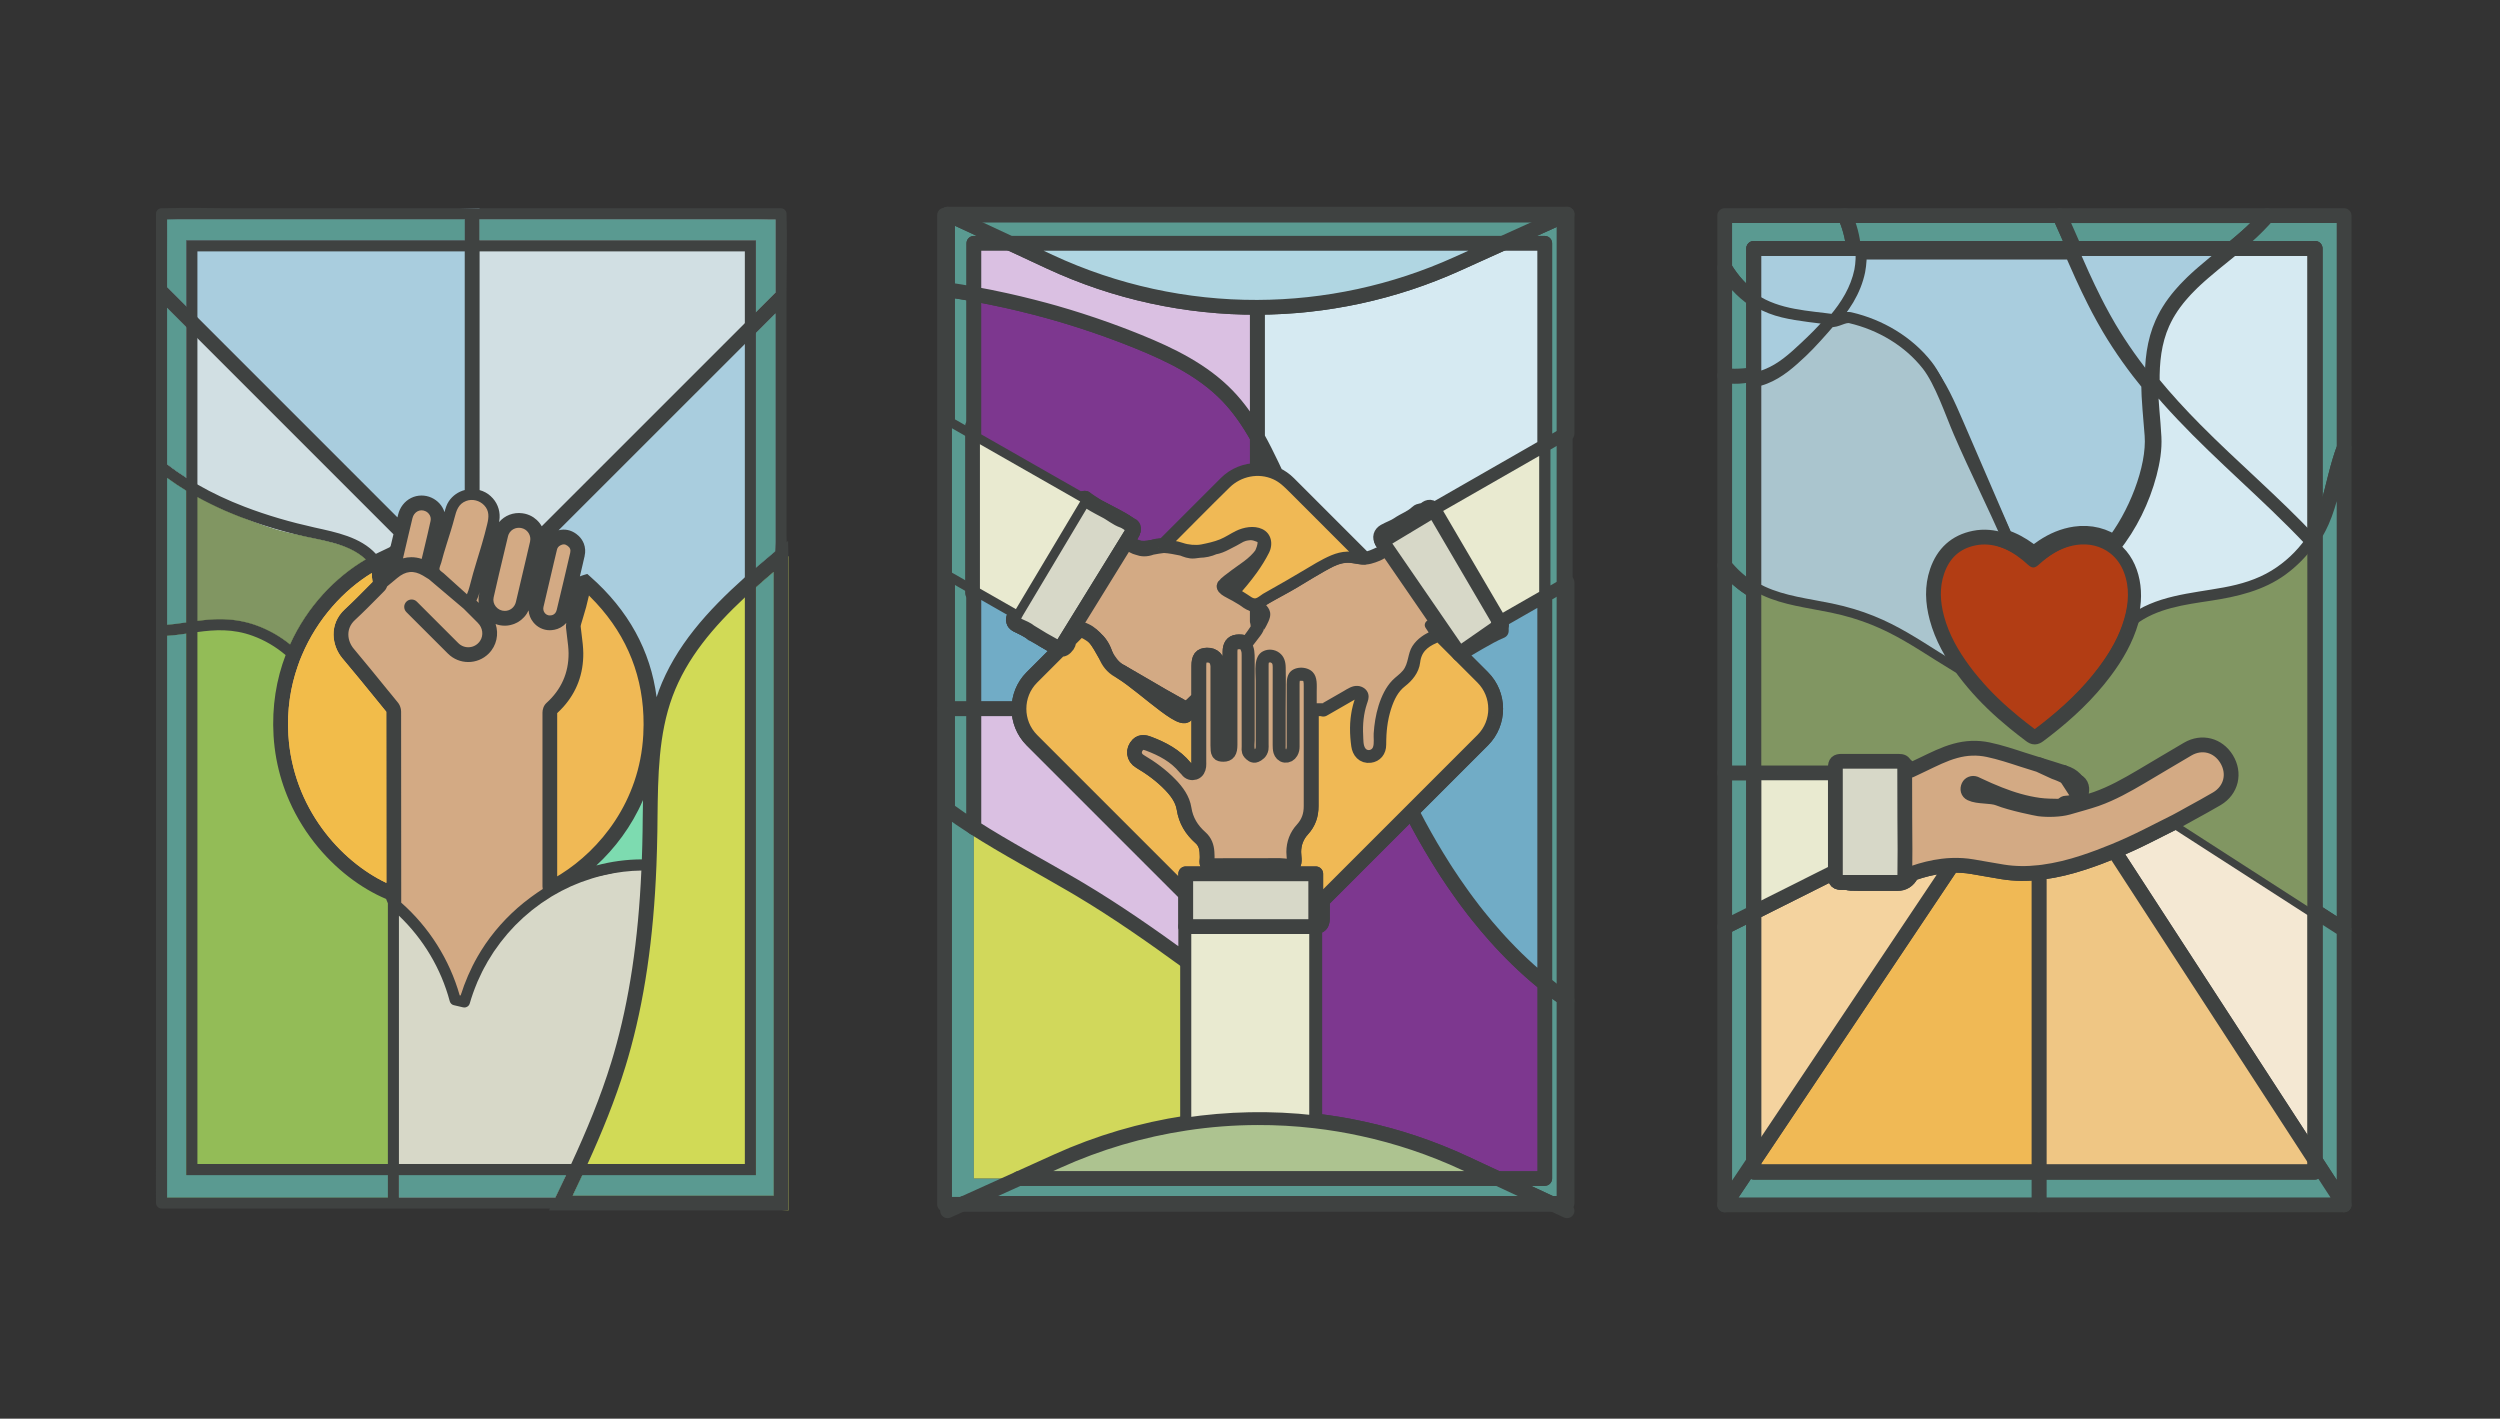 <?xml version="1.0" encoding="UTF-8"?>
<svg id="Camada_1" data-name="Camada 1" xmlns="http://www.w3.org/2000/svg" viewBox="0 0 676.25 383.75">
  <rect x="0" y="0" width="676.25" height="383.75" fill="#333333" stroke="none"/>
  <defs>
    <style>
      .cls-1, .cls-2, .cls-3, .cls-4, .cls-5, .cls-6, .cls-7, .cls-8, .cls-9, .cls-10, .cls-11, .cls-12, .cls-13, .cls-14, .cls-15, .cls-16, .cls-17, .cls-18, .cls-19, .cls-20, .cls-21, .cls-22, .cls-23 {
        stroke: #3f4241;
      }

      .cls-1, .cls-2, .cls-3, .cls-5, .cls-6, .cls-7, .cls-8, .cls-9, .cls-10, .cls-11, .cls-12, .cls-13, .cls-14, .cls-15, .cls-16, .cls-17, .cls-18, .cls-19, .cls-21, .cls-23 {
        stroke-linecap: round;
        stroke-linejoin: round;
      }

      .cls-1, .cls-24, .cls-13 {
        fill: #5a9a91;
      }

      .cls-2, .cls-25, .cls-16 {
        fill: #e9ead0;
      }

      .cls-3 {
        fill: #7d378f;
      }

      .cls-3, .cls-5, .cls-6, .cls-7, .cls-8, .cls-9, .cls-10, .cls-11, .cls-12, .cls-13, .cls-14, .cls-15, .cls-16, .cls-17, .cls-18, .cls-19, .cls-23 {
        stroke-width: 4px;
      }

      .cls-26, .cls-17 {
        fill: #fff;
      }

      .cls-27 {
        fill: #f2bc4a;
      }

      .cls-28, .cls-15 {
        fill: #f0b955;
      }

      .cls-29 {
        fill: #7ddbb0;
      }

      .cls-30 {
        fill: #819662;
      }

      .cls-31, .cls-4, .cls-20, .cls-22 {
        fill: #a9cdde;
      }

      .cls-32 {
        fill: #b23d14;
      }

      .cls-33, .cls-7 {
        fill: #d6eaf2;
      }

      .cls-34 {
        fill: #d1dfe3;
      }

      .cls-35 {
        fill: #d1da56;
      }

      .cls-36 {
        fill: #d1d85b;
      }

      .cls-37, .cls-8 {
        fill: #d3aa84;
      }

      .cls-38, .cls-10 {
        fill: #d7d8c8;
      }

      .cls-39 {
        fill: #3f4241;
      }

      .cls-40 {
        fill: #93bc57;
      }

      .cls-4 {
        stroke-width: 2px;
      }

      .cls-4, .cls-20, .cls-22 {
        stroke-miterlimit: 10;
      }

      .cls-5 {
        fill: #b0d6e2;
      }

      .cls-6 {
        fill: #adc390;
      }

      .cls-9 {
        fill: #dac0e2;
      }

      .cls-11 {
        fill: #9aedcf;
      }

      .cls-12 {
        fill: #71acc6;
      }

      .cls-14 {
        fill: #efc684;
      }

      .cls-18 {
        fill: #f4e8d3;
      }

      .cls-19 {
        fill: none;
      }

      .cls-21 {
        fill: #aac5ce;
        stroke-width: 3px;
      }

      .cls-22 {
        stroke-width: 6px;
      }

      .cls-23 {
        fill: #f4d39f;
      }
    </style>
  </defs>
  <g>
    <g>
      <g id="mQ8p82">
        <g>
          <path class="cls-39" d="m576.44,154.21c-.96-2.59-2.5-4.64-4.39-6.12-2.95-2.31-6.77-3.24-10.64-2.67-3,.44-5.72,1.62-8.23,3.29-1.04.69-2.03,1.46-3.08,2.22-.12-.09-.27-.2-.41-.32-1.9-1.55-3.93-2.89-6.19-3.84-.61-.26-1.23-.49-1.86-.68h0c-2.45-.79-4.97-1.06-7.58-.54-5.1,1.02-8.39,4.12-10.06,8.97-1.44,4.2-1.2,8.45-.07,12.68,1.4,5.24,4.05,9.85,7.24,14.18.82,1.11,1.68,2.19,2.57,3.24,3.32,3.96,7.08,7.51,11.1,10.8,1.43,1.18,2.91,2.3,4.39,3.43.91.7,1.42.68,2.32.01.59-.44,1.17-.88,1.75-1.33,6-4.65,11.51-9.8,16.07-15.91,3.12-4.16,5.7-8.62,7.15-13.66,0-.02,0-.04.02-.06,1.3-4.57,1.58-9.17-.1-13.69Zm-2.06,8.21c-.69,6.65-3.64,12.33-7.54,17.6-4.24,5.73-9.44,10.51-15.03,14.88-.46.36-.93.71-1.39,1.06-.03.02-.07.03-.16.07-7.44-5.68-14.27-11.91-19.23-19.95-2.16-3.5-3.82-7.21-4.59-11.28-.63-3.28-.75-6.56.51-9.74,1.42-3.6,4.02-5.87,7.85-6.57,2.73-.51,5.33.11,7.82,1.24,2.24,1.02,4.21,2.44,6.01,4.11,1.02.94,1.71.95,2.74.02,2.49-2.24,5.22-4.09,8.49-5.01,3.6-1.01,7.01-.68,10.11,1.57,1.42,1.04,2.45,2.42,3.2,4,1.2,2.55,1.5,5.22,1.21,8Z"/>
          <path class="cls-39" d="m543.61,153.11c-.14.73-.85,1.25-1.64,1.1-1.34-.24-2.68-.4-4.02-.09-3.29.77-5.16,2.93-5.94,6.13-.47,1.88-.41,3.78-.05,5.68.04.26.1.52.09.78,0,.73-.69,1.44-1.41,1.53-.61.07-1.36-.49-1.48-1.22-.2-1.22-.32-2.45-.48-3.67.11-3.01.72-5.83,2.6-8.24,2.45-3.14,5.72-4.39,9.65-4.02.54.05,1.08.13,1.6.25.82.2,1.24.93,1.08,1.77Z"/>
          <path class="cls-39" d="m567.73,173.67c.03.43-.09.93-.3,1.31-1.61,2.97-3.62,5.66-5.95,8.09-1.67,1.74-3.46,3.37-5.21,5.03-.27.25-.66.37-1,.55-.69-.11-1.13-.43-1.36-.99-.25-.59-.18-1.16.28-1.62.5-.5,1.05-.96,1.57-1.44,3.57-3.3,6.78-6.9,9.12-11.2.35-.63.88-.97,1.62-.88.57.07,1.17.54,1.23,1.15Z"/>
        </g>
      </g>
      <path class="cls-22" d="m572.05,148.09c-2.95-2.31-6.77-3.24-10.64-2.67-3,.44-5.72,1.62-8.23,3.29-1.04.69-2.03,1.46-3.08,2.22-.12-.09-.27-.2-.41-.32-1.9-1.55-3.93-2.89-6.19-3.84-.61-.26-1.23-.49-1.86-.68h0c-4.43-10.28-8.87-20.55-13.31-30.82-2.25-5.21-4.54-10.48-8.04-14.95-5.12-6.52-12.68-10.96-20.75-12.85-1.81-.42-3.65-.72-5.5-.99,3.34-3.9,6.04-8.21,7.02-13.19.4-2.02.49-4.06.32-6.09h59.7c2.03,4.64,4.08,9.26,6.36,13.76.73,1.45,1.49,2.9,2.28,4.32.12.22.24.44.37.66.42.77.86,1.53,1.31,2.29,3.18,5.37,6.83,10.45,10.79,15.27.05,4.71.58,9.51.93,14.19.7,9.21-4.71,22.56-11.07,30.4Z"/>
      <path class="cls-4" d="m603.93,67.2c-.31.26-.63.52-.95.77-.33.28-.67.55-1.01.82-2.03,1.64-4.06,3.27-6,4.96-.33.27-.65.56-.97.85-.32.28-.64.57-.95.86-.32.3-.64.61-.96.9-.3.29-.59.58-.87.87-.33.33-.65.66-.97.99-.26.28-.52.56-.77.85-.29.31-.57.63-.83.95-.23.27-.45.53-.66.8-.04.05-.09.11-.13.17-.26.33-.52.66-.76,1-.22.3-.44.6-.64.9-.03.04-.05.08-.08.12-.24.35-.47.7-.68,1.06-.21.33-.41.67-.61,1.02-.01.02-.02.04-.03.06-.21.36-.4.74-.59,1.12-.19.37-.38.76-.55,1.15-2.25,5.05-2.82,10.51-2.73,16.08-3.96-4.82-7.61-9.9-10.79-15.27-.45-.76-.89-1.52-1.31-2.29-.13-.22-.25-.44-.37-.66-.79-1.42-1.55-2.87-2.28-4.32-2.28-4.5-4.33-9.12-6.36-13.76h42.85Z"/>
      <path class="cls-7" d="m603.93,67.2h22.3v77.35s-.03.06-.06.09c-.16.27-.32.53-.49.79-.23.36-.47.71-.71,1.06-9.9-10.56-21-19.93-31.19-30.22-4.04-4.08-7.95-8.32-11.59-12.77-.09-5.57.48-11.03,2.73-16.08.17-.39.36-.77.55-1.15.19-.38.38-.75.59-1.12,0-.02.02-.04.03-.06.2-.35.4-.69.61-1.02.22-.36.45-.71.68-1.06.03-.04.05-.08.08-.12.21-.3.42-.61.64-.9.25-.34.5-.67.76-1,.04-.06.09-.12.13-.17.22-.27.44-.54.66-.8.27-.32.55-.64.83-.95.25-.29.51-.57.77-.85.32-.33.64-.66.97-.99.28-.29.58-.58.87-.87.32-.29.64-.6.96-.9.32-.29.63-.57.95-.86.32-.28.64-.57.97-.85,1.94-1.69,3.97-3.32,6-4.96.34-.27.68-.54,1.01-.82.32-.25.64-.51.95-.77Z"/>
      <path class="cls-21" d="m543.5,146.77c-2.45-.78-6.83-1.74-9.44-1.22-5.1,1.02-8.39,4.12-10.06,8.97-1.44,4.2-1.2,8.45-.07,12.68,1.4,5.24,4.05,9.85,7.24,14.18.82,1.11,1.68,1.19,2.57,2.24-14.81-8.11-21.66-15.41-38.55-18.93-6.22-1.29-12.67-1.98-18.44-4.66-.41-.19-.81-.38-1.2-.59-.33-.17-.66-.35-.98-.54-.06-.04-.13-.07-.19-.11v-55.52c.43-.08.86-.18,1.28-.3.27-.07.54-.15.8-.24.13-.04.26-.08.38-.12.21-.07.41-.15.62-.23,3.83-1.49,6.97-4.32,9.97-7.14,2.28-2.13,5.6-5.88,7.64-8.27,1.85.27,3.69-1.43,5.5-1.01,8.07,1.89,15.63,6.33,20.75,12.85,3.5,4.47,6.33,12.96,8.58,18.17,4.44,10.27,9.17,19.51,13.6,29.78Z"/>
      <path class="cls-20" d="m494.04,86.48c-2.04,2.39-4.33,4.63-6.61,6.76-3,2.82-6.14,5.65-9.97,7.14-.21.08-.41.16-.62.23-.12.04-.25.08-.38.12-.26.09-.53.17-.8.24-.42.12-.85.22-1.28.3v-20.33c1.13.77,2.33,1.45,3.61,2.03,5.02,2.27,10.57,2.73,16.05,3.51Z"/>
      <path class="cls-18" d="m626.23,246.47v67.36l-54.32-83.62c3.08-1.27,6.11-2.67,9.1-4.18,2.52-1.27,5.06-2.52,7.57-3.81l37.65,24.25Z"/>
      <path class="cls-30" d="m626.23,144.55v101.92l-37.65-24.25c1.36-.7,2.69-1.47,4.03-2.21,2.36-1.31,4.75-2.58,7.07-3.96,3.91-2.33,4.97-6.91,2.58-10.78-2.31-3.73-6.67-4.86-10.47-2.65-4.23,2.46-8.41,5-12.63,7.48-3.89,2.29-7.83,4.51-12.11,6.02-1.18.41-2.38.76-3.57,1.11l-.75-1.16c.04-.2.07-.39.09-.59.01-.08.02-.17.02-.25.02-.11.02-.21.02-.32v-.05c0-.11,0-.23-.01-.34,0-.11-.01-.22-.02-.32,0-.04-.01-.07-.01-.11-.02-.14-.04-.3-.07-.44-.04-.21-.09-.41-.15-.61,0-.04-.01-.07-.03-.11-.04-.15-.09-.3-.15-.44-.07-.19-.15-.37-.24-.54-.12-.23-.25-.45-.39-.65-.01-.01-.02-.01-.02-.01-.1-.13-.2-.26-.31-.39-.2-.23-.41-.44-.65-.62-.07-.06-.14-.12-.22-.17-.4-.31-.85-.56-1.34-.77-.26-.12-.54-.22-.83-.31-.11-.03-.22-.07-.33-.11h-.01c-2.18-.68-4.34-1.4-6.53-2.05-.19-.06-.39-.12-.58-.18-1.29-.38-2.57-.79-3.85-1.21-3.07-1-6.14-2.02-9.31-2.69-3.01-.63-5.96-.5-8.9.32-3.07.84-5.89,2.29-8.74,3.65-1.12.53-2.23,1.06-3.35,1.59-.15-.19-.26-.34-.38-.48-.38-.44-.8-.79-1.28-1.04-.51-.26-1.08-.4-1.71-.41-4.15-.02-8.3-.03-12.44.02-.71.01-1.49.28-2.11.65-.82.49-1.33,1.17-1.59,1.98h-22.93v-49.28c.06.04.13.07.19.11.32.19.65.37.98.54.39.21.79.4,1.2.59,5.77,2.68,12.22,3.37,18.44,4.66,16.89,3.52,23.74,10.82,38.55,18.93,3.32,3.96,7.08,7.51,11.1,10.8,1.43,1.18,2.91,2.3,4.39,3.43.91.7,1.42.68,2.32.01.59-.44,1.17-.88,1.75-1.33,6-4.65,11.51-9.8,16.07-15.91,3.12-4.16,5.7-8.62,7.15-13.66,3.96-3.14,9.11-4.8,14.15-5.77,6.43-1.25,13.08-1.64,19.21-3.95,6.06-2.28,11.37-6.46,15.09-11.75.24-.35.48-.7.71-1.06.17-.26.34-.52.49-.79.03-.03.04-.06.06-.09Z"/>
      <path class="cls-32" d="m574.54,153.36c-.79-1.67-1.89-3.14-3.39-4.24-3.28-2.38-6.9-2.73-10.71-1.66-3.46.97-6.36,2.93-8.99,5.31-1.09.99-1.82.97-2.9-.02-1.91-1.77-3.99-3.27-6.37-4.35-2.64-1.2-5.39-1.85-8.28-1.31-4.06.74-6.81,3.15-8.32,6.96-1.33,3.37-1.21,6.84-.54,10.32.82,4.31,2.57,8.24,4.86,11.95,5.25,8.52,12.49,15.12,20.37,21.14.1-.04.14-.05.17-.07.49-.37.99-.74,1.47-1.12,5.92-4.63,11.43-9.69,15.92-15.76,4.13-5.58,7.26-11.6,7.99-18.65.31-2.95-.01-5.77-1.28-8.48Z"/>
      <path class="cls-19" d="m576.44,154.21c-.96-2.59-2.5-4.64-4.39-6.12-2.95-2.31-6.77-3.24-10.64-2.67-3,.44-5.72,1.62-8.23,3.29-1.04.69-2.03,1.46-3.08,2.22-.12-.09-.27-.2-.41-.32-1.9-1.55-3.93-2.89-6.19-3.84-.61-.26-1.23-.49-1.86-.68h0c-2.45-.79-4.97-1.06-7.58-.54-5.1,1.02-8.39,4.12-10.06,8.97-1.44,4.2-1.2,8.45-.07,12.68,1.4,5.24,4.05,9.85,7.24,14.18.82,1.11,1.68,2.19,2.57,3.24,3.32,3.96,7.08,7.51,11.1,10.8,1.43,1.18,2.91,2.3,4.39,3.43.91.7,1.42.68,2.32.01.59-.44,1.17-.88,1.75-1.33,6-4.65,11.51-9.8,16.07-15.91,3.12-4.16,5.7-8.62,7.15-13.66,0-.02,0-.04.02-.06,1.3-4.57,1.58-9.17-.1-13.69Z"/>
      <path class="cls-14" d="m626.23,313.83v3.21h-74.68v-81.02c.35-.03.69-.07,1.04-.12,3.78-.5,7.46-1.43,11.07-2.62,2.79-.92,5.54-1.95,8.25-3.07l54.32,83.62Z"/>
      <path class="cls-15" d="m551.55,236.02v81.02h-77.17v-2.86l53.6-80.1c1.87-.07,3.74.04,5.6.36,2.74.46,5.46.97,8.19,1.41,3.25.52,6.52.54,9.78.17Z"/>
      <path class="cls-23" d="m527.98,234.08l-53.6,80.1v-67.34l22.09-11.08v1.35c0,1.17.43,1.58,1.7,1.58h1.36c.36.14.74.23,1.14.25.8.04,1.6.04,2.41.04,3.38,0,6.75-.01,10.13,0,1.74.01,2.94-.81,3.76-2.31.12-.21.36-.43.59-.51,2.57-.89,5.2-1.55,7.9-1.88.84-.11,1.68-.17,2.52-.2Z"/>
      <path class="cls-11" d="m499.53,238.69h-1.36c-1.27,0-1.7-.41-1.7-1.58v-1.35l.65-.33c.01.19.04.39.09.57.01.08.03.16.06.24.13.44.33.85.61,1.21.09.12.19.24.29.35.15.15.32.3.49.42.12.09.24.17.37.24,0,0,.01.01.02.01.15.08.31.16.48.22Z"/>
      <path class="cls-19" d="m497.09,210.6c0-.55.06-1.06.22-1.53h-.84c-.01,4.41,0,8.81,0,13.23s-.01,8.98,0,13.46l.65-.33c-.02-.2-.03-.41-.03-.62,0-8.07.01-16.14,0-24.21Zm66.39,6.63l-.75-1.16-.3-.46-3.57-5.51-.77-1.18h-.01c-2.18-.68-4.34-1.4-6.53-2.05v3.15c2,.65,4,1.28,6,1.91,2.75.87,2.79,3.71,1.33,5.3-.45.49-1.01.83-1.65.85-.04.01-.08.01-.13.01-1.85-.04-3.72-.03-5.54-.28h-.01c-3.73-.51-7.27-1.58-10.72-2.94-1.95-.76-3.88-1.62-5.79-2.52-.25-.12-.5-.26-.76-.36-.7-.26-1.48.04-1.77.67-.38.81-.18,1.62.58,1.98,2,.97,4.03,1.89,6.08,2.71,3.45,1.38,7.01,2.5,10.72,3.18.55.1,1.1.19,1.66.27,2.36.31,4.74.4,7.13.24,2.23-.15,4.41-.54,6.54-1.14l-1.74-2.67Z"/>
      <path class="cls-16" d="m496.47,209.07c-.01,4.41,0,8.81,0,13.23s-.01,8.98,0,13.46l-22.09,11.08v-37.77h22.09Z"/>
      <path class="cls-8" d="m602.26,205.27c-2.31-3.73-6.67-4.86-10.47-2.65-4.23,2.46-8.41,5-12.63,7.48-3.89,2.29-7.83,4.51-12.11,6.02-1.18.41-2.38.76-3.57,1.11l-4.08,1.17c-2.13.6-5.49.71-7.85.4-.56-.08-7.48-1.45-10.93-2.83-2.05-.82-5.53-.36-7.53-1.33-.76-.36-.96-1.17-.58-1.98.29-.63,1.07-.93,1.77-.67.26.1.51.24.76.36,1.91.9,3.84,1.76,5.79,2.52,3.45,1.36,6.99,2.43,10.72,2.94h.01c1.82.25,3.69.24,5.54.28.05,0,.09,0,.13-.01.61-.09.98-.85,1.65-.85,1.69,0,2.87-.7,3.55-1.62.17-.24.32-.45.43-.71v-.04c.59-1.39.22-3-1.07-3.56-.01-.01-.02-.01-.02-.01-.07-.04-.14-.07-.21-.09-.94-.3-1.82-.69-2.7-1.1h-.01c-1-.45-1.99-.92-3.05-1.27l-4.25-1.96c-.19-.06-.39-.12-.58-.18-1.29-.38-2.57-.79-3.85-1.21-3.07-1-6.14-2.02-9.31-2.69-3.01-.63-5.96-.5-8.9.32-3.07.84-5.89,2.29-8.74,3.65-1.12.53-2.23,1.06-3.35,1.59-.15-.19-.26-.34-.38-.48-.38-.44-.8-.79-1.28-1.04-.51-.26-1.08-.4-1.71-.41-4.15-.02-8.3-.03-12.44.02-.71.01-1.49.28-2.11.65-.82.49-1.33,1.17-1.59,1.98-.16.47-.22.98-.22,1.53.01,8.07,0,16.14,0,24.21,0,.21.01.42.03.62.01.19.04.39.09.57.01.08.03.16.06.24.13.44.33.85.61,1.21.09.12.19.24.29.35.15.15.32.3.49.42.12.09.24.17.37.24,0,0,.01.01.02.01.15.08.31.16.48.22.36.14.74.23,1.14.25.8.04,1.6.04,2.41.04,3.38,0,6.75-.01,10.13,0,1.74.01,2.94-.81,3.76-2.31.12-.21.36-.43.59-.51,2.57-.89,5.2-1.55,7.9-1.88.84-.11,1.68-.17,2.52-.2,1.87-.07,3.74.04,5.6.36,2.74.46,5.46.97,8.19,1.41,3.25.52,6.52.54,9.78.17.35-.03.69-.07,1.04-.12,3.78-.5,7.46-1.43,11.07-2.62,2.79-.92,5.54-1.95,8.25-3.07,3.08-1.27,6.11-2.67,9.1-4.18,2.52-1.27,5.06-2.52,7.57-3.81,1.36-.7,2.69-1.47,4.03-2.21,2.36-1.31,4.75-2.58,7.07-3.96,3.91-2.33,4.97-6.91,2.58-10.78Zm-102.18,17.43c0-4-.01-7.99,0-11.99,0-1.01.29-1.32,1.29-1.32,3.9-.01,7.8-.01,11.7,0,.95,0,1.27.28,1.28,1.22.02,3.75.01,7.5.02,11.25.01,2.29.04,4.58.04,6.86,0,2.03-.02,4.05-.04,6.08-.01.84-.39,1.21-1.25,1.22h-11.75c-.96,0-1.29-.33-1.29-1.28-.01-4.01,0-8.03,0-12.04Z"/>
      <path class="cls-10" d="m515.3,229.71c0,2.5-.02,4.98-.05,7.48-.01,1.03-.51,1.49-1.64,1.5h-15.44c-1.27,0-1.7-.41-1.7-1.58v-1.35c-.01-4.48,0-8.97,0-13.46s-.01-8.82,0-13.23v-1.51c0-1.25.38-1.63,1.7-1.63,5.12,0,10.25,0,15.37,0,1,0,1.47.22,1.62.9.04.17.06.37.06.6.03,4.62.02,9.23.03,13.84,0,2.82.05,5.64.05,8.44Z"/>
      <g>
        <path class="cls-33" d="m624.97,146.49c-3.72,5.29-9.03,9.47-15.09,11.75-6.13,2.31-12.78,2.7-19.21,3.95-5.04.97-10.19,2.63-14.15,5.77,0-.02,0-.04.02-.06,1.3-4.57,1.58-9.17-.1-13.69-.96-2.59-2.5-4.64-4.39-6.12,6.36-7.84,11.77-21.19,11.07-30.4-.35-4.68-.88-9.48-.93-14.19,3.64,4.45,7.55,8.69,11.59,12.77,10.19,10.29,21.29,19.66,31.19,30.22Z"/>
        <path class="cls-39" d="m623.68,145.73c-2.46,3.45-5.6,6.4-9.22,8.61-3.96,2.42-8.35,3.71-12.89,4.55-9.05,1.68-18.55,2.14-26.1,8.01l2.51,1.46c2.39-7.16,1.29-16.38-4.86-21.33v2.12c4.79-5.96,8.28-13.14,10.23-20.52.89-3.39,1.49-6.95,1.31-10.47-.25-4.9-.89-9.75-.96-14.66l-2.56,1.06c10.02,12.21,21.94,22.55,33.3,33.46,3.23,3.11,6.41,6.27,9.48,9.53,1.33,1.41,3.44-.71,2.12-2.12-10.83-11.52-23.03-21.63-33.95-33.06-3.06-3.2-6.02-6.51-8.83-9.93-.85-1.03-2.58-.16-2.56,1.06.07,4.75.61,9.46.93,14.19.22,3.3-.26,6.58-1.08,9.77-1.79,6.99-5.02,13.93-9.55,19.57-.46.58-.68,1.57,0,2.12,5.37,4.33,6.17,12.17,4.08,18.41-.53,1.58,1.45,2.28,2.51,1.46,5.81-4.51,13.46-5.46,20.49-6.53s14.22-2.72,20.2-7.1c3.1-2.28,5.76-5.01,8-8.14,1.12-1.58-1.48-3.08-2.59-1.51Z"/>
      </g>
      <path class="cls-39" d="m535.61,183.92c-.37-.2-.74-.4-1.11-.6-.17-.11-.36-.17-.56-.18-.2-.04-.4-.04-.6.03-.2.05-.37.14-.51.27-.16.11-.29.25-.39.42l-.15.36c-.07.27-.07.53,0,.8l.15.36c.13.23.31.4.54.54.37.2.74.4,1.11.6.17.11.36.17.56.18.2.04.4.04.6-.03.2-.05.37-.14.51-.27.16-.11.29-.25.39-.42l.15-.36c.07-.27.07-.53,0-.8l-.15-.36c-.13-.23-.31-.4-.54-.54h0Z"/>
      <g>
        <path class="cls-31" d="m503.06,73.29c-.98,4.98-3.68,9.29-7.02,13.19-5.48-.78-13.03-1.24-18.05-3.51-1.28-.58-2.48-1.26-3.61-2.03v-13.74h29c.17,2.03.08,4.07-.32,6.09Z"/>
        <path class="cls-39" d="m501.62,72.89c-.99,4.76-3.52,8.86-6.63,12.53l1.46-.39c-7.28-1.02-15-1.18-21.3-5.39l.74,1.3v-13.74l-1.5,1.5h29l-1.5-1.5c.14,1.91.08,3.8-.27,5.69s2.54,2.7,2.89.8c.4-2.15.53-4.3.37-6.49-.06-.81-.64-1.5-1.5-1.5h-29c-.81,0-1.5.69-1.5,1.5v13.19c0,.18-.02.37,0,.54.13,1.21,1.34,1.73,2.29,2.27,2.12,1.22,4.4,2.07,6.78,2.65s4.72.92,7.1,1.24c1.11.15,2.23.28,3.34.42s2.5.53,3.65.47c1.28-.07,2.2-1.81,2.91-2.73.85-1.12,1.65-2.27,2.37-3.48,1.48-2.51,2.6-5.23,3.19-8.08.39-1.88-2.5-2.69-2.89-.8Z"/>
      </g>
      <path class="cls-8" d="m562.73,216.07l-4.64-7.15c.11.04.22.08.33.11,2.31.73,3.87,2.18,4.33,4.62.16.81.15,1.62-.02,2.42Z"/>
    </g>
    <path class="cls-13" d="m501.38,67.2h-27v13.74c-3.22-2.19-5.83-5.12-7.85-8.49v-14.12h32.55c1.22,2.84,2.05,5.83,2.3,8.87Z"/>
    <path class="cls-13" d="m561.08,67.2h-59.7c-.25-3.04-1.08-6.03-2.3-8.87h58.08c.66,1.47,1.32,2.95,1.97,4.43.65,1.48,1.3,2.96,1.95,4.44Z"/>
    <path class="cls-13" d="m613.32,58.33c-.33.39-.67.78-1.02,1.16-.4.45-.81.88-1.24,1.31-.34.35-.68.7-1.03,1.03-.37.37-.75.73-1.14,1.09-.01,0-.02.02-.03.02-.39.37-.8.73-1.2,1.09-.41.36-.81.72-1.23,1.07-.33.29-.66.57-1,.85-.5.42-1,.84-1.5,1.25h-42.85c-.65-1.48-1.3-2.96-1.95-4.44-.65-1.48-1.3-2.96-1.97-4.43h56.16Z"/>
    <path class="cls-13" d="m634.08,58.33v62.84c-.44,1.17-.84,2.37-1.2,3.57-1.64,5.42-2.52,11.1-4.81,16.28-.2.45-.41.89-.63,1.33-.02.05-.05.1-.07.15-.17.33-.34.65-.51.96-.04.08-.08.16-.13.23-.14.25-.28.5-.44.75-.01.04-.04.08-.06.11v-77.35h-22.3c.5-.41,1-.83,1.5-1.25.34-.28.67-.56,1-.85.42-.35.82-.71,1.23-1.07.4-.36.81-.72,1.2-1.09.01,0,.02-.01.03-.02.39-.36.77-.72,1.14-1.09.35-.33.69-.68,1.03-1.03.43-.43.84-.86,1.24-1.31.35-.38.69-.77,1.02-1.16h20.76Z"/>
    <path class="cls-13" d="m634.08,121.17v130.36l-7.85-5.06v-101.92s.05-.07.06-.11c.16-.25.3-.5.44-.75.05-.07.09-.15.13-.23.17-.31.34-.63.51-.96.02-.05.05-.1.07-.15.22-.44.43-.88.63-1.33,2.29-5.18,3.17-10.86,4.81-16.28.36-1.2.76-2.4,1.2-3.57Z"/>
    <polygon class="cls-13" points="634.08 251.53 634.08 325.91 626.23 313.83 626.23 246.47 634.08 251.53"/>
    <polygon class="cls-13" points="634.08 325.91 551.55 325.91 551.55 317.04 626.23 317.04 626.23 313.83 634.08 325.91"/>
    <polygon class="cls-13" points="551.55 317.04 551.55 325.91 466.53 325.91 474.38 314.18 474.38 317.04 551.55 317.04"/>
    <polygon class="cls-13" points="474.38 246.84 474.38 314.18 466.53 325.91 466.53 250.78 474.38 246.84"/>
    <polygon class="cls-13" points="474.38 209.07 474.38 246.84 466.53 250.78 466.53 209.07 474.38 209.07"/>
    <path class="cls-13" d="m474.38,159.79v49.28h-7.85v-56.05c.3.36.6.72.92,1.07l.03.03c.12.14.25.28.38.42.2.22.41.44.63.66.15.16.31.31.47.47.18.17.36.34.55.5.03.03.06.05.09.08.03.04.07.07.11.1.12.12.26.24.39.35l.02.02c.31.28.64.55.97.8l.03.03c.06.06.13.11.2.16.29.23.58.45.88.66.32.24.65.46.98.68.08.05.17.11.25.16.03.02.05.03.08.05.25.16.51.32.76.46.04.03.07.05.11.07Z"/>
    <path class="cls-13" d="m474.38,101.27v58.52s-.07-.04-.11-.07c-.25-.14-.51-.3-.76-.46-.03-.02-.05-.03-.08-.05-.08-.05-.17-.11-.25-.16-.33-.22-.66-.44-.98-.68-.3-.21-.59-.43-.88-.66-.07-.05-.14-.1-.2-.16l-.03-.03c-.33-.25-.66-.52-.97-.8l-.02-.02c-.13-.11-.27-.23-.39-.35-.04-.03-.08-.06-.11-.1-.03-.03-.06-.05-.09-.08-.19-.16-.37-.33-.55-.5-.16-.16-.32-.31-.47-.47-.22-.22-.43-.44-.63-.66-.13-.14-.26-.28-.38-.42l-.03-.03c-.32-.35-.62-.71-.92-1.07v-51.37c.9.06,1.8.09,2.69.09h.05c.32,0,.65-.01.97-.02.14,0,.27-.01.4-.02.05.01.1.01.14-.01.29,0,.57-.02.85-.05.51-.03,1.01-.08,1.5-.15.42-.06.84-.13,1.25-.22Z"/>
    <path class="cls-13" d="m474.38,80.94v20.33c-.41.08-.83.15-1.25.22-.49.07-.99.12-1.5.15-.28.03-.56.05-.85.05-.04.02-.09.02-.14.01-.13.01-.26.02-.4.02-.32.01-.65.02-.97.02h-.05c-.89,0-1.79-.04-2.69-.09v-29.2c2.02,3.37,4.63,6.3,7.85,8.49Z"/>
    <rect class="cls-19" x="474.38" y="67.2" width="151.85" height="249.84"/>
    <rect class="cls-19" x="474.38" y="67.2" width="151.85" height="249.84"/>
  </g>
  <g>
    <polygon class="cls-29" points="157.06 236.59 175.41 234.03 175.84 220.37 174.77 213.96 157.06 236.59"/>
    <path class="cls-38" d="m175.27,234.05l-25.02,5.47-.23.05s-.31.2-.86.56c-.06.04-.13.09-.2.13-3.05,2.05-11.9,8.36-16.44,15.53-.51.81-1.01,1.6-1.48,2.37,0,.01-.01.02-.01.02-4.25,6.98-6.56,11.99-6.86,12.65-.02.05-.03.07-.03.07l-4-8.49-6.8-10.41-3.23-4.96-3.76-3.22v81.27l46.01.06s.19-.38.54-1.09c.59-1.21,1.64-3.37,2.95-6.2.43-.93.89-1.93,1.37-3,5.77-12.71,14.7-34.27,15.42-47.33.03-.53.06-1.05.09-1.57v-.02c.82-14.41,1.98-25.66,2.46-29.99,0-.02,0-.04,0-.07v-.02c.13-1.2.21-1.84.21-1.84l-.14.03Zm-67.35,89.86v-6.05h45.21c-.95,2.01-1.91,3.99-2.86,5.95-.02.03-.03.07-.05.1h-42.3Z"/>
    <path class="cls-40" d="m104.49,241.67l-.64-.73s-.04-.03-.06-.04h-.01c-1.1-.66-15.62-9.46-22.91-23.38-.04-.06-.07-.11-.09-.17t0-.02c-1.2-2.31-2.19-4.77-2.89-7.35-.63-2.33-1.04-4.66-1.28-6.97v-.03c-.99-9.8,1.19-19.05,3.1-24.9,0-.02.01-.04.02-.06,1.27-3.88,2.41-6.24,2.41-6.24l2.07-2.36s.01-.01.02-.02l9.28-10.57,4.73-5.4,2.5-1.25-4.29-3.27h0l-1.44-1.1-27.22-7.86-14.37-7.28-3-1.52-1.6-.81-4.88-3.37c-.08-.06-.12-.09-.12-.09l.13,198.2h62.42v-81.27l-1.86-2.14Zm-36-100.53c3.77,1.51,7.71,2.75,11.63,3.45,6.21,1.56,13.93,2.16,18.8,6.73-8.16,4.8-15.82,12.72-20.46,22.99-2.75-2.22-5.77-3.93-9.05-5.13-.44-.16-.87-.3-1.3-.44-.75-.23-1.49-.43-2.22-.58-.21-.05-.41-.1-.61-.13-.11-.03-.22-.05-.33-.06-.31-.06-.62-.11-.93-.16-.61-.1-1.22-.17-1.82-.21-.3-.03-.6-.05-.9-.06-.3-.02-.59-.03-.88-.04-.61-.02-1.22-.02-1.82,0-.21,0-.42.01-.63.02-.27.01-.53.02-.79.04-.19.01-.39.02-.58.04l-.36.03c-.35.03-.7.06-1.04.1-.61.06-1.21.13-1.8.21-.03,0-.05,0-.07,0-.46.06-.91.12-1.36.19-.47.06-.94.13-1.4.2-.06.01-.11.02-.17.02-1.83.27-3.55.52-5.2.62v-39.7c1.68,1.23,3.42,2.39,5.2,3.47.99.6,1.99,1.18,3,1.74,2.4,1.32,4.87,2.53,7.39,3.64.75.32,1.51.64,2.27.95.5.21,1,.41,1.5.6.32.12.64.25.96.37.96.37,1.93.72,2.9,1.06.02.02.05.02.07.03Zm36.43,182.77h-59.72v-151.92c1.7-.1,3.44-.33,5.2-.59v146.46h54.52v6.05Z"/>
    <path class="cls-34" d="m53.4,88.96l-3-2.95-6.6-6.49v47.36s.04.03.12.09c.54.42,2.92,2.24,6.48,4.56.92.61,1.93,1.25,3,1.9,4.18,2.57,9.4,5.43,15.02,7.68.02.02.05.02.07.03,3.77,1.51,7.71,2.75,11.63,3.45,7.83,1.4,12.99,2.98,16.31,4.32h0c4.27,1.73,5.5,3.05,5.5,3.05l3.68-4.03,2.54-5.14-54.76-53.83Zm-8.2-5.67l5.2,5.2v40.75c-1.79-1.14-3.53-2.36-5.2-3.67v-42.28Z"/>
    <circle class="cls-28" cx="125.72" cy="196.47" r="49.55"/>
    <path class="cls-37" d="m104.42,243.17s16.53,13.52,19.72,27.73c0,0,5.32-17.68,24.83-28.25l-.22-50.25s6.09-4.23,7.21-13.58c1.12-9.35-1.7-15.28-1.7-15.28,0,0,5.09-15.28,1.27-16.76s-8.67-1.19-8.67-1.19c0,0-3.85-5.17-7.03-4.75s-6.15,1.7-6.15,1.7c0,0,1.39-10.4-3.97-9.97s-9.43,9.45-9.43,9.45l-5.75-5.75-6.37,6.53-3.46,15.85s-12.81,9.78-13.02,11.27c-.21,1.49,13.38,17,13.38,17l1.68,7.19-2.32,49.07Z"/>
    <path class="cls-31" d="m211.34,144.18l-1.35-61.06-5.51,5.41-3,2.94-32.59,32-.23.23-19.95,19.58s.12,0,.39.07c.63.18,2.1.75,5.01,2.63.23.15.44.32.62.52,2.16,2.25,1.43,7.3.73,10.33-.32,1.37-.63,2.32-.66,2.44.06-.04.36-.25.83-.47.42-.2.98-.41,1.65-.54,1-.2,2.24-.2,3.59.34,1.52.61,4.47,6.2,7.23,12.17,0,.01.02.02.02.03,2.06,4.42,4.02,9.03,5.23,11.97.79,1.89,1.27,3.09,1.27,3.09l2.7,8.34s.42-1.09,1.23-2.9h0c.96-2.18,2.48-5.39,4.49-9.03,4.01-7.26,9.99-16.23,17.49-22.09.33-.25.64-.51.95-.76,1.11-.89,2.11-1.75,3-2.56,9.76-8.89,6.86-12.68,6.86-12.68Zm-1.58,2.44c0,.79-.09,1.67-.08,2.52-1.75,1.46-3.49,2.93-5.2,4.41v-63.47l5.28-5.28v61.82Z"/>
    <path class="cls-34" d="m129.63,58.98l-1.57.02-.06,6-.03,3-.69,65.15s.11.02.29.05c1.24.24,6.03,1.41,5.62,4.93-.46,4.04.47,7.46.47,7.46,0,0,3.57-5.91,7.77-4.35.91.34,1.69.74,2.34,1.16,2.22,1.4,3.02,3.02,3.09,3.18h.01s2.23-2.23,2.23-2.23l19.56-19.65,32.82-32.98,3-3.02,6.44-6.47v-23.16l-81.29.91Zm80.13,20.16l-5.28,5.28v-19.42h-74.77v-5.66h74.75c1.72,0,3.54.14,5.3.07v19.73Z"/>
    <path class="cls-31" d="m129.71,56.34l-.08,2.64-.19,6.02-.1,3-2.06,65.15s-5.13,2.65-6.06,5.76c-.7,2.33-.87,2.92-.91,3.06l-.02.05s0,0-.01-.02c-.15-.33-2.58-5.74-5.74-5.74s-6.19,6.13-6.37,6.51c0,.01,0,.02,0,.02l-54.76-53.83-3-2.95-6.6-6.49,1.4-20.05c.04,3.07,0,6.15,0,9.23v8.94l5.2,5.2v-17.84h75.31v-5.66H45.21l84.5-3Z"/>
    <path class="cls-35" d="m204.48,157.59c-.95.85-1.96,1.77-3,2.74-6.06,5.67-13.24,13.35-18.43,21.92,0,0,0,.01,0,.02-1.77,2.92-3.31,5.94-4.49,9.02,0,.02-.02.04-.03.07-1.45,3.8-2.37,7.7-2.51,11.59-.18,4.88-.27,10.35-.38,16.19-.08,4.76-.19,9.77-.36,14.9h0c-.03.62-.05,1.23-.07,1.84,0,.03,0,.05,0,.07-.37,9.89-1.05,20.17-2.46,29.99-1.73,12-4.55,23.32-9.25,32.39-3.88,7.49-6.63,12.79-8.57,16.53-.58,1.14-1.1,2.13-1.55,3l-3.13,6.05,2.67.15,60.36,3.35v-176.98s-3.7,2.67-8.78,7.16Zm4.78,165.82h-54.35c.88-1.83,1.76-3.68,2.63-5.55h46.94v-158.98c1.56-1.4,3.16-2.78,4.78-4.16v168.69Z"/>
    <path class="cls-39" d="m213.18,146.32l-.39.32c-.02-.53-.03-1.06-.03-1.57v-66.45c0-6.81.21-13.66,0-20.48v-.3c0-.82-.69-1.5-1.5-1.5H64.31c-6.76,0-13.57-.23-20.33,0h-.28c-.44,0-.78.16-1.02.4-.01.01-.03.03-.05.04,0,.01-.02.02-.02.03-.25.24-.41.58-.41,1.03v256.7c0,3.47-.07,6.94,0,10.41v.46c0,.81.69,1.5,1.5,1.5h105.06l-.24.5h64.74v-176.99l-.08-4.1Zm-102.61-1.96l1-4.19c.21-.86.71-1.53,1.41-1.88.64-.32,1.37-.33,2.07-.03.02,0,.05.03.07.04.11.05.21.1.31.16l.05.05c.1.06.19.13.28.21.04.04.07.08.1.12.06.06.12.11.17.18.42.53.59,1.21.44,1.89-.52,2.41-1.1,4.84-1.67,7.22-.1.42-.2.84-.3,1.25-.14.6-.28,1.21-.43,1.8-.94-.31-1.88-.46-2.81-.46-.75,0-1.51.1-2.25.31.1-.44.21-.89.31-1.33.42-1.78.83-3.56,1.25-5.34Zm-32.57,54.45c-.41-6.73.57-12.99,2.54-18.62.33-1.01.71-1.99,1.13-2.95,4.19-9.94,11.4-17.67,18.9-22.24,0,.78.06,1.57.21,2.38l-1.07,1.08c-2.09,2.12-4.26,4.32-6.47,6.36-4.31,3.99-3.54,9.81-.63,13.26,3.15,3.73,6.3,7.6,9.34,11.34l2.53,3.11c.03,15.44.03,30.86.03,46.29-12.4-5.89-25.31-20.28-26.51-40.01Zm51.5-35.73l-.62-.62c.32-.67.61-1.35.8-2.07.03-.11.06-.22.09-.33-.05.22-.1.44-.15.65-.18.79-.22,1.59-.12,2.37Zm-.22,5.44c1.29,1.28,1.59,3.32.59,4.83-1.38,2.08-4.22,2.29-5.89.62l-11.22-11.22c-.78-.78-2.05-.78-2.83,0-.39.39-.59.9-.59,1.41s.2,1.03.59,1.42l11.23,11.22c1.52,1.52,3.52,2.28,5.51,2.28s4-.76,5.52-2.28c2.16-2.16,2.78-5.28,1.87-8,.78.3,1.62.45,2.49.45h.02c.38,0,.75-.03,1.12-.1.12-.01.23-.05.35-.07.25-.06.49-.12.72-.2.14-.04.26-.09.39-.14.21-.09.42-.18.62-.29.13-.06.25-.13.38-.2.19-.12.38-.25.56-.38.11-.08.22-.16.33-.25.19-.16.37-.33.54-.51.08-.08.17-.16.24-.24.24-.27.47-.56.67-.87.01-.02.02-.05.04-.08.16-.25.31-.52.44-.8,0,.02,0,.05.02.07.02.27.06.53.12.78,0,.02.01.04.01.06.06.24.14.47.22.7.03.07.06.15.09.22.08.18.17.35.26.53.04.07.08.13.12.2.14.23.29.45.46.66,1.1,1.36,2.72,2.14,4.46,2.14.04,0,.08-.01.12-.01.31,0,.61-.04.9-.09.07-.01.13-.02.2-.03.28-.06.55-.13.82-.22.04-.02.08-.03.12-.05.24-.09.47-.2.7-.32.04-.02.09-.04.13-.07.24-.13.47-.29.68-.46.05-.04.09-.07.14-.11.2-.17.4-.35.57-.55.02-.02.03-.03.04-.04.01-.01.01-.02.02-.02,0,.02,0,.04,0,.07-.02.13-.04.26-.05.4,0,.07-.02.13-.02.2,0,.21,0,.43.01.65.08.86.19,1.72.3,2.57.19,1.51.38,2.92.39,4.32.03,5.31-1.98,9.83-6,13.45-.78.72-1.06,1.8-1.06,2.57-.02,11.81,0,23.61,0,35.42v11.62c0,.23.03.46.07.7-1.08.7-2.14,1.42-3.17,2.19,0,.01-.01.01-.01.01,0,0,0,.01-.02.01-.65.47-1.29.96-1.91,1.47-4.55,3.67-8.5,8.08-11.6,13.06-.32.52-.64,1.05-.94,1.58-1.89,3.3-3.4,6.82-4.54,10.45h-.27c-2.76-9.69-8.27-18.42-15.82-25.08v-3.21c0-16.16,0-32.31-.03-48.47,0-.11-.02-.22-.03-.33,0-.1,0-.21-.03-.31,0-.06-.03-.12-.04-.18-.13-.58-.37-1.13-.73-1.58l-2.59-3.18h-.01s-.05-.08-.09-.11c-.04-.05-.09-.11-.13-.16-2.98-3.67-6.06-7.46-9.16-11.15-1.76-2.08-2.23-5.41.29-7.74,2.27-2.1,4.47-4.33,6.6-6.48l1.35-1.37c.16-.15.31-.34.44-.55h0c.13-.22.25-.45.34-.7h0s0-.02,0-.02l2.72-2.26c2.34-1.95,4.42-2.15,6.95-.69l1.63,1,9.41,7.97,3.87,3.87Zm8.13-23.46c.04-.17.1-.34.17-.5.34-.79.98-1.36,1.77-1.63.31-.1.65-.16,1-.16.25,0,.51.03.78.09,1.39.33,2.33,1.58,2.33,2.97,0,.23-.03.47-.08.7-.25,1.11-.51,2.21-.78,3.33v.02c-1.01,4.41-2.06,8.81-3.05,12.97-.35,1.43-1.56,2.4-3,2.4h0c-.95,0-1.83-.42-2.43-1.17-.58-.72-.79-1.6-.59-2.48.92-4.07,1.91-8.31,3.15-13.46.24-.99.48-2.02.74-3.08Zm12.43,7.06l.81-3.4c.13-.57.43-.95.97-1.22.32-.17.6-.25.88-.25.34,0,.67.13,1.02.39.69.5.91,1.08.72,1.89-.42,1.8-.84,3.62-1.29,5.53h0c-.13.58-.27,1.16-.41,1.75-.6,2.55-1.24,5.24-1.95,8.18-.17.71-.57,1.18-1.16,1.38-.2.06-.42.1-.66.1-.75.03-1.19-.4-1.4-.65-.36-.45-.5-1.04-.36-1.63.86-3.72,1.73-7.42,2.61-11.13.07-.31.15-.63.22-.94Zm8.67,12.26c.28-1.1.54-2.2.8-3.3.65.65,1.29,1.3,1.9,1.96,8.61,9.28,12.93,20.33,12.88,32.96,0,.9-.03,1.81-.08,2.73-.96,18.26-11.91,31.2-22.29,37.72-.33.21-.67.42-1,.61v-8.9c0-11.75-.01-23.5,0-35.26.59-.54,1.14-1.11,1.66-1.68,3.62-4.05,5.44-8.93,5.4-14.53-.02-1.64-.22-3.25-.42-4.8-.11-.81-.21-1.62-.29-2.42,0-.06,0-.24.13-.69.17-.61.36-1.2.54-1.8.26-.86.53-1.73.76-2.6Zm15.35,56.71c0,1.24-.02,2.47-.04,3.7-.04,2.68-.11,5.2-.2,7.67-4.17.01-8.31.58-12.31,1.65,4.95-4.57,9.51-10.5,12.62-17.7-.03,1.57-.05,3.13-.07,4.68Zm-50.92-81c.51-1.98,1.04-3.77,3.13-4.57,1.7-.66,3.66-.14,4.9,1.16,1.43,1.5,1.28,3.24.82,5.1-.43,1.8-.91,3.59-1.43,5.36-.1.34-.2.68-.3,1.02-.69,2.29-1.4,4.56-2.06,6.85-.34,1.21-.67,2.43-.98,3.65-.19.75-.43,1.43-.71,2.09-1.23-1.1-2.45-2.21-3.69-3.32-.86-.77-1.73-1.55-2.59-2.34-.2-.18-1.06-.75-1.14-1.04-.12-.44.35-1.41.47-1.86.43-1.69.94-3.36,1.46-5.03.74-2.35,1.5-4.69,2.12-7.07Zm-17.32,7.84l-3.29,1.57c-.22.1-.43.21-.65.32-4.2-4.57-10.74-5.83-16.58-7.13-6.43-1.43-12.79-3.25-18.95-5.62-4.35-1.67-8.66-3.66-12.75-6.02-1.01-.57-2.01-1.18-3-1.81-1.79-1.14-3.53-2.36-5.2-3.67v-42.28l61.23,61.23c-.27,1.14-.54,2.28-.81,3.41Zm-44.83-9.8c.76.32,1.51.64,2.27.95.5.21,1,.41,1.5.6.32.13.64.25.96.37.96.37,1.93.72,2.9,1.06.02.02.05.02.07.03,3.83,1.34,7.73,2.47,11.63,3.45,6.21,1.56,13.93,2.16,18.8,6.73-8.16,4.8-15.82,12.72-20.46,22.99-2.75-2.22-5.77-3.93-9.05-5.13-.44-.16-.87-.3-1.3-.44-.75-.23-1.49-.43-2.22-.58-.21-.05-.41-.1-.61-.13-.11-.03-.22-.05-.33-.06-.31-.06-.62-.11-.93-.16-.61-.09-1.22-.16-1.82-.21-.3-.03-.6-.05-.9-.06-.3-.02-.59-.03-.88-.04-.61-.02-1.22-.02-1.82,0-.21,0-.42.01-.63.02-.27.01-.53.02-.79.04-.19.01-.39.02-.58.04l-.36.03c-.35.03-.7.06-1.04.1-.61.06-1.21.13-1.8.21-.03,0-.05,0-.07,0-.46.06-.91.12-1.36.19-.47.06-.94.13-1.4.2-.06.01-.11.02-.17.02-1.83.27-3.55.52-5.2.62v-39.7c1.68,1.23,3.42,2.39,5.2,3.47.99.6,1.99,1.18,3,1.74,2.4,1.32,4.87,2.53,7.39,3.64Zm47.13,109.57c6.59,6.31,11.37,14.27,13.74,23.14.13.49.55.94,1.05,1.05.84.19,1.68.39,2.52.59.1.02.2.04.3.04.2.01.39,0,.57-.08.46-.15.83-.5.97-1.01.54-1.88,1.19-3.71,1.94-5.5.05-.11.09-.23.13-.34.32-.73.66-1.45,1.01-2.16.1-.21.19-.43.3-.64.31-.63.66-1.25,1.01-1.86.15-.28.3-.57.46-.85.31-.54.66-1.06.99-1.59.22-.34.42-.69.64-1.03.31-.45.64-.89.96-1.33.28-.39.55-.79.84-1.17s.6-.75.9-1.12c.35-.42.68-.86,1.04-1.27.27-.32.57-.62.85-.94.41-.44.81-.9,1.23-1.33.27-.27.55-.52.82-.79.46-.45.92-.91,1.4-1.34.26-.24.53-.45.8-.68.51-.45,1.02-.89,1.54-1.31.27-.21.54-.41.81-.61.55-.42,1.09-.84,1.66-1.24.27-.19.57-.37.85-.56.53-.36,1.05-.72,1.6-1.05,0-.01,0-.01,0-.01.04-.02.07-.05.11-.07.3-.18.62-.35.92-.53.35-.2.7-.4,1.05-.59.33-.17.65-.35.98-.54.25-.13.51-.25.76-.37.58-.29,1.15-.58,1.74-.85.39-.17.8-.33,1.2-.5.55-.23,1.1-.46,1.65-.67.47-.18.94-.32,1.41-.48.53-.18,1.05-.37,1.58-.53.36-.11.73-.21,1.1-.32.23-.06.46-.13.69-.19.57-.15,1.14-.29,1.72-.42.03-.01.07-.02.1-.02,3.16-.71,6.4-1.11,9.63-1.15-.84,18.93-3.28,35.16-7.45,49.55-.22.76-.45,1.51-.67,2.25-2.94,9.58-6.8,18.81-10.86,27.58-.46,1.01-.93,2.01-1.39,3-.95,2.01-1.91,3.99-2.86,5.95-.02.03-.03.07-.05.1h-42.3v-76.21Zm70.26-60.75c-.2.54-.38,1.09-.57,1.63-1.63-12.56-7.62-23.5-17.92-32.59l-.83-.74-1.07.32c-.16.05-.31.1-.46.16l-.47.18s.02-.06.02-.09c.19-.8.37-1.58.55-2.35.06-.24.11-.48.17-.72.15-.63.29-1.26.43-1.88.04-.14.07-.3.11-.44h0s0-.05,0-.08c.06-.27.11-.54.13-.8.02-.18.01-.35.01-.52,0-.11,0-.23,0-.34,0-.17-.05-.34-.07-.51-.02-.11-.02-.21-.04-.32-.03-.11-.07-.22-.1-.34-.04-.15-.07-.3-.13-.45-.01-.03-.03-.06-.04-.09-.29-.73-.74-1.4-1.34-1.99-.21-.2-.44-.4-.69-.58-1.47-1.07-3.12-1.4-4.78-.97l50.37-50.36,8.28-8.28v61.82c0,.79-.09,1.67-.08,2.52-1.75,1.46-3.49,2.93-5.2,4.41-1.01.88-2.01,1.76-3,2.64-10.05,9-18.77,18.6-23.3,30.76Zm-48.47-127.61h74.75c1.72,0,3.54.14,5.3.07v19.73l-5.28,5.28-57.94,57.94c-.15-.26-.31-.52-.5-.76,0-.02-.01-.03-.02-.04-.22-.29-.46-.55-.72-.8-.04-.04-.08-.08-.12-.12-.25-.23-.53-.45-.82-.65-.05-.03-.1-.07-.15-.1-.3-.19-.61-.36-.95-.51-.04-.02-.08-.03-.13-.05-.35-.15-.71-.27-1.1-.36-.24-.06-.48-.1-.72-.13-2.46-.33-4.81.62-6.32,2.4.02-.12.05-.24.07-.36.35-2.19-.26-4.41-1.75-6.08-.15-.17-.32-.35-.49-.49,0-.01,0-.02,0-.02h-.01s0-.01,0-.01c-.9-.85-1.96-1.41-3.08-1.71V59.34Zm-84.51,112.65c1.7-.1,3.44-.33,5.2-.59.2-.03.41-.06.61-.09.79-.12,1.59-.23,2.39-.34,4.69-.64,9.57-.95,14.98,1.03,3.24,1.19,6.21,2.93,8.88,5.2-2.48,6.5-3.75,13.85-3.26,21.86.13,2.13.39,4.21.76,6.23.75,4.04,1.95,7.84,3.5,11.36,1.03,2.35,2.22,4.57,3.54,6.67.65,1.05,1.34,2.07,2.06,3.05.36.49.72.98,1.09,1.45,5.62,7.21,12.68,12.47,19.47,15.34h.01s.49,1.18.49,1.18v79.57h-59.72v-151.92Zm112.34,145.87c.47-.99.94-1.99,1.39-3,3.83-8.41,7.45-17.23,10.27-26.42.24-.77.47-1.54.69-2.31,4.38-15.09,6.89-32.12,7.68-52.06.11-2.96.2-5.98.25-9.21.02-1.24.03-2.48.04-3.73.13-11.07.25-22.51,4.07-32.79,3.83-10.31,11.04-18.8,19.55-26.73.98-.93,1.98-1.84,3-2.73,1.56-1.4,3.16-2.78,4.78-4.16v168.69h-54.35c.88-1.83,1.76-3.68,2.63-5.55ZM45.2,59.34h80.51v73.21c-1.69.45-3.24,1.46-4.3,3.04-.61.91-.9,1.91-1.17,2.95-.54-1.71-1.8-3.16-3.59-3.95-.85-.37-1.74-.55-2.63-.55-.97,0-1.94.22-2.83.67-1.76.88-3.03,2.53-3.51,4.54l-.17.7-62.31-62.31v-8.94c0-3.08.04-6.16,0-9.23v-.13Z"/>
    <path class="cls-24" d="m50.4,88.49v40.75c-1.79-1.14-3.53-2.36-5.2-3.67v-42.28l5.2,5.2Z"/>
    <path class="cls-24" d="m104.92,317.86v6.05h-59.72v-151.92c1.7-.1,3.44-.33,5.2-.59v146.46h54.52Z"/>
    <path class="cls-24" d="m153.13,317.86c-.95,2.01-1.91,3.99-2.86,5.95-.02.03-.03.07-.05.1h-42.3v-6.05h45.21Z"/>
    <path class="cls-24" d="m209.26,154.72v168.69h-54.35c.88-1.83,1.76-3.68,2.63-5.55h46.94v-158.98c1.56-1.4,3.16-2.78,4.78-4.16Z"/>
    <path class="cls-24" d="m209.76,84.8v61.82c0,.79-.09,1.67-.08,2.52-1.75,1.46-3.49,2.93-5.2,4.41v-63.47l5.28-5.28Z"/>
    <path class="cls-24" d="m209.76,59.41v19.73l-5.28,5.28v-19.42h-74.77v-5.66h74.75c1.72,0,3.54.14,5.3.07Z"/>
    <path class="cls-24" d="m125.71,59.34v5.66H50.4v17.84l-5.2-5.2v-8.94c0-3.08.04-6.16,0-9.23v-.13h80.51Z"/>
    <path class="cls-24" d="m50.4,132.75v35.61c-1.83.27-3.55.52-5.2.62v-39.7c1.68,1.23,3.42,2.39,5.2,3.47Z"/>
    <path class="cls-30" d="m98.92,151.32c-8.16,4.8-15.82,12.72-20.46,22.99-2.75-2.22-5.77-3.93-9.05-5.13-.44-.16-.87-.3-1.3-.44-.75-.23-1.49-.43-2.22-.58-.21-.05-.41-.1-.61-.13-.11-.03-.22-.05-.33-.06-.31-.07-.62-.12-.93-.16-.61-.1-1.22-.17-1.82-.21-.3-.03-.6-.06-.9-.06-.3-.03-.59-.04-.88-.04-.61-.02-1.22-.02-1.82,0-.21,0-.42.01-.63.02-.27.01-.53.02-.79.04-.19.01-.39.02-.58.04l-.36.03c-.35.03-.7.06-1.04.1-.61.06-1.21.13-1.8.21-.03,0-.05,0-.07,0-.46.06-.91.12-1.36.19-.47.06-.94.13-1.4.2-.06.01-.11.02-.17.02v-35.61c.99.6,1.99,1.18,3,1.74,2.4,1.32,4.87,2.53,7.39,3.64.76.32,1.51.64,2.27.95.5.21,1,.41,1.5.6.32.13.64.25.96.37.96.37,1.93.72,2.9,1.06.02.02.05.02.07.03,3.77,1.51,7.71,2.75,11.63,3.45,6.21,1.56,13.93,2.16,18.8,6.73Z"/>
    <path class="cls-27" d="m104.52,238.83c-12.4-5.89-25.31-20.28-26.51-40.01-.41-6.73.57-12.99,2.54-18.62.33-1.01.71-1.99,1.13-2.95,4.19-9.94,11.4-17.67,18.9-22.24,0,.78.06,1.57.21,2.38l-1.07,1.08c-2.09,2.12-4.26,4.32-6.47,6.36-4.31,3.99-3.54,9.81-.63,13.26,3.15,3.73,6.3,7.6,9.34,11.34l2.53,3.11c.03,15.44.03,30.86.03,46.29Z"/>
    <path class="cls-39" d="m50.4,65v252.86h154.08V65H50.4Zm151.08,249.86H53.4V68h148.08v246.86Z"/>
  </g>
  <g>
    <g>
      <path class="cls-19" d="m287.79,174.57l-.22.23-.68.68-.09.08c.68.22,1.19,0,1.99-1.08.26-.35.27-.94.44-1.35l-1.44,1.44Zm1.49-1.53s-.04.06-.05.09l.41-.41.04-.03c-.2.05-.32.18-.4.35Zm-1.49,1.53l-.22.23-.68.68-.09.08c.68.22,1.19,0,1.99-1.08.26-.35.27-.94.44-1.35l-1.44,1.44Zm1.49-1.53s-.04.06-.05.09l.41-.41c-.07.04-.2.16-.36.32Zm34.4,16.35c-1.03,1.02-1.83,1.76-2.28,2.11-.15.12-.26.19-.33.22h3.22v-2.93c-.21.21-.41.41-.61.6Zm34.26,2.33v.11c.06-.04.13-.07.19-.11h-.19Zm10.17-4.39c-.07-.04-.14-.08-.21-.11.24.62.47,1.23.7,1.84.03-.1.05-.19.07-.3.08-.53,0-1.09-.56-1.43Zm-80.32-12.76l-.22.23-.68.68-.09.08c.68.22,1.19,0,1.99-1.08.26-.35.27-.94.44-1.35l-1.44,1.44Zm1.49-1.53s-.04.06-.05.09l.41-.41c-.07.04-.2.16-.36.32Zm34.4,16.35c-1.03,1.02-1.83,1.76-2.28,2.11-.15.12-.26.19-.33.22h3.22v-2.93c-.21.21-.41.41-.61.6Zm34.26,2.33v.11c.06-.04.13-.07.19-.11h-.19Zm10.17-4.39c-.07-.04-.14-.08-.21-.11.24.62.47,1.23.7,1.84.03-.1.05-.19.07-.3.08-.53,0-1.09-.56-1.43Zm-80.32-12.76l-.22.23-.68.68-.09.08c.68.22,1.19,0,1.99-1.08.26-.35.27-.94.44-1.35l-1.44,1.44Zm1.49-1.53s-.04.06-.05.09l.41-.41c-.07.04-.2.16-.36.32Zm34.4,16.35c-1.03,1.02-1.83,1.76-2.28,2.11-.15.12-.26.19-.33.22h3.22v-2.93c-.21.21-.41.41-.61.6Zm34.26,2.33v.11c.06-.04.13-.07.19-.11h-.19Zm10.17-4.39c-.07-.04-.14-.08-.21-.11.24.62.47,1.23.7,1.84.03-.1.05-.19.07-.3.08-.53,0-1.09-.56-1.43Zm37.42-19.29l-.18.1c.18.33.42.63.75.87l-.57-.97Zm-37.42,19.29c-.07-.04-.14-.08-.21-.11.24.62.47,1.23.7,1.84.03-.1.05-.19.07-.3.08-.53,0-1.09-.56-1.43Zm-10.17,4.39v.11c.06-.04.13-.07.19-.11h-.19Zm-2.29,58.93h.26v-.02c-.08.02-.17.02-.26.02Zm-31.97-61.26c-1.03,1.02-1.83,1.76-2.28,2.11-.15.12-.26.19-.33.22h3.22v-2.93c-.21.21-.41.41-.61.6Zm-34.4-16.35s-.04.06-.05.09l.41-.41c-.07.04-.2.16-.36.32Zm-1.49,1.53l-.22.23-.68.68-.09.08c.68.22,1.19,0,1.99-1.08.26-.35.27-.94.44-1.35l-1.44,1.44Zm80.32,12.76c-.07-.04-.14-.08-.21-.11.24.62.47,1.23.7,1.84.03-.1.05-.19.07-.3.08-.53,0-1.09-.56-1.43Zm-10.17,4.39v.11c.06-.04.13-.07.19-.11h-.19Zm-34.26-2.33c-1.03,1.02-1.83,1.76-2.28,2.11-.15.12-.26.19-.33.22h3.22v-2.93c-.21.21-.41.41-.61.6Zm-34.4-16.35s-.04.06-.05.09l.41-.41c-.07.04-.2.16-.36.32Zm-1.49,1.53l-.22.23-.68.68-.09.08c.68.22,1.19,0,1.99-1.08.26-.35.27-.94.44-1.35l-1.44,1.44Zm80.32,12.76c-.07-.04-.14-.08-.21-.11.24.62.47,1.23.7,1.84.03-.1.05-.19.07-.3.08-.53,0-1.09-.56-1.43Zm-10.17,4.39v.11c.06-.04.13-.07.19-.11h-.19Zm-34.26-2.33c-1.03,1.02-1.83,1.76-2.28,2.11-.15.12-.26.19-.33.22h3.22v-2.93c-.21.21-.41.41-.61.6Zm-34.4-16.35s-.04.06-.05.09l.41-.41c-.07.04-.2.16-.36.32Zm-1.49,1.53l-.22.23-.68.68-.09.08c.68.22,1.19,0,1.99-1.08.26-.35.27-.94.44-1.35l-1.44,1.44Zm-13.38-6.09c.24.32.64.59,1.26.82-.59-.26-1-.53-1.26-.82Zm0-1.97c.07-.14.15-.3.24-.46.11-.2.22-.4.33-.6-.23.37-.43.72-.57,1.06Zm1.26,2.79c1,.48,1.97,1.02,2.94,1.58-.87-.7-1.9-1.12-2.94-1.58Zm6.5,3.75c1.19.73,2.39,1.43,3.64,2.04-1.22-.68-2.42-1.36-3.64-2.04Zm41.51,16.34c-1.03,1.02-1.83,1.76-2.28,2.11-.15.12-.26.19-.33.22h3.22v-2.93c-.21.21-.41.41-.61.6Zm-3.06,2.33c.12.07.25.14.37.21v-.21h-.37Zm47.49-4.39c-.07-.04-.14-.08-.21-.11.24.62.47,1.23.7,1.84.03-.1.05-.19.07-.3.08-.53,0-1.09-.56-1.43Zm-10.17,4.39v.11c.06-.04.13-.07.19-.11h-.19Zm-68.66-18.68c.16-.16.29-.28.36-.32l.04-.03c-.2.05-.32.18-.4.35Zm31.34,18.68c.12.07.25.14.37.21v-.21h-.37Zm-31.34-18.68c.16-.16.29-.28.36-.32l.04-.03c-.2.05-.32.18-.4.35Zm31.34,18.68c.12.07.25.14.37.21v-.21h-.37Zm23.37-65.88c-1.22-2.56-2.49-5.12-3.89-7.61v9.02c1.74,0,3.48.37,5.08,1.11-.4-.84-.79-1.68-1.19-2.52Zm-23.37,65.88c.12.07.25.14.37.21v-.21h-.37Zm-12.79-43.55c1.05.4,2.2.48,3.6-.05,0-.01.03-.01.04-.02-1.27.21-2.49.34-3.64.07Zm-1.88-3.45c.24-.33.46-.66.5-1-.16.33-.33.67-.5,1Zm-.78,1.23c-.14.23-.2.5.17.77-.21-.26-.24-.51-.17-.77Zm-7.63-8.57c.45.26.9.5,1.35.72,1.69.83,3.1,2.13,4.91,2.75.44.15.86.44,1.3.71-1.81-1.32-4.96-2.81-7.56-4.18Zm-8.26,35.66c.16-.16.29-.28.36-.32l.04-.03c-.2.05-.32.18-.4.35Zm84.76-26.31c-.04-.07-.1-.13-.16-.19l.31.44c-.05-.08-.1-.16-.15-.25Zm-53.42,44.99c.12.07.25.14.37.21v-.21h-.37Zm-31.34-18.68c.16-.16.29-.28.36-.32l.04-.03c-.2.05-.32.18-.4.35Z"/>
      <polygon class="cls-13" points="263.43 158.86 263.43 191.72 256.32 191.72 256.32 154.8 263.43 158.86"/>
      <path class="cls-12" d="m286.8,175.56l-7.68,7.68c-2.33,2.33-3.49,5.4-3.49,8.48h-12.2v-32.86l11.55,6.59c-.23.37-.43.72-.57,1.06-.1.22-.17.42-.22.62-.14.46-.12.83.09,1.16.04.06.08.13.13.19.24.32.64.59,1.26.82,1,.48,1.97,1.02,2.94,1.58l.02.02c.21.16.41.35.59.55.08.09.25.08.36.15.85.47,1.7.95,2.55,1.43.02.01.03.01.04.02,1.19.73,2.39,1.43,3.64,2.04.02.01.04.02.05.03.37.21.68.36.94.44Z"/>
      <path class="cls-24" d="m275.64,318.77l-14.9,6.74h-6.42v-106.5c2.83,2.07,5.9,4.02,9.11,5.91v93.85h12.21Z"/>
      <path class="cls-36" d="m320.74,259.85v43.96c-11.88,1.79-23.57,5.22-34.74,10.27l-10.36,4.69h-12.21v-93.85c8.73,5.14,18.46,9.75,26.87,14.6.58.34,1.14.67,1.71,1.01,9.92,5.91,19.39,12.53,28.73,19.32Z"/>
      <path class="cls-13" d="m423.88,270.57v54.94h-4.3l-14.48-6.74h12.75v-52.71c1.95,1.59,3.96,3.09,6.03,4.51Z"/>
      <path class="cls-3" d="m417.85,266.06v52.71h-12.75l-8.83-4.11c-8.94-4.16-18.24-7.27-27.71-9.32-4.27-.94-8.58-1.65-12.91-2.15v-52.54h.26v-.02c.17,0,.33-.02.47-.06.1-.01.2-.04.29-.09t.02,0c.07-.02.13-.05.19-.09.04-.02.07-.04.11-.07.06-.03.11-.07.16-.13.04-.02.07-.05.09-.09.07-.06.12-.13.16-.2.03-.04.05-.08.06-.13.05-.07.08-.14.1-.21.05-.14.09-.29.11-.46.01-.04.01-.08.01-.12.02-.13.03-.28.03-.43,0-1.66.01-3.32.01-4.98l24.1-24.1c.64,1.25,1.29,2.49,1.96,3.73.52.95,1.04,1.9,1.57,2.85,1.1,1.96,2.24,3.91,3.42,5.83.57.94,1.16,1.88,1.75,2.81.26.41.52.81.78,1.21.58.89,1.16,1.77,1.76,2.64.04.06.08.12.12.18.61.89,1.22,1.77,1.85,2.65.34.49.69.98,1.05,1.47.29.4.58.8.88,1.19.57.76,1.14,1.52,1.71,2.26.41.52.82,1.04,1.23,1.55,1.52,1.9,3.08,3.76,4.7,5.56.41.46.82.92,1.24,1.37.42.45.84.9,1.26,1.34,2.11,2.23,4.3,4.37,6.57,6.4.46.41.92.81,1.38,1.21s.92.79,1.39,1.18c.47.39.94.78,1.41,1.16Z"/>
      <path class="cls-13" d="m423.88,157.53v113.04c-2.07-1.42-4.08-2.92-6.03-4.51v-105.08l6.03-3.45Z"/>
      <path class="cls-12" d="m417.85,160.98v105.08c-.47-.38-.94-.77-1.41-1.16-.47-.39-.93-.78-1.39-1.18s-.92-.8-1.38-1.21c-2.27-2.03-4.46-4.17-6.57-6.4-.42-.44-.84-.89-1.26-1.34-.42-.45-.83-.91-1.24-1.37-1.62-1.8-3.18-3.66-4.7-5.56-.41-.51-.82-1.03-1.23-1.55-.57-.74-1.14-1.5-1.71-2.26-.3-.39-.59-.79-.88-1.19-.36-.49-.71-.98-1.05-1.47-.63-.88-1.24-1.76-1.85-2.65-.04-.06-.08-.12-.12-.18-.6-.87-1.18-1.75-1.76-2.64-.26-.4-.52-.8-.78-1.21-.59-.93-1.18-1.87-1.75-2.81-1.18-1.92-2.32-3.87-3.42-5.83-.53-.95-1.05-1.9-1.57-2.85-.67-1.24-1.32-2.48-1.96-3.73l19.26-19.26c2.34-2.34,3.51-5.42,3.5-8.49,0-3.08-1.17-6.15-3.5-8.48l-6.34-6.34c1.81-1.04,3.6-2.12,5.41-3.16,1.94-1.11,3.88-2.22,5.95-3.09v-1.64l-.57-.97,12.32-7.06Z"/>
      <path class="cls-13" d="m263.43,79.54v39.12l-7.11-4.06v-36.22c2.38.35,4.75.74,7.11,1.16Z"/>
      <path class="cls-3" d="m340.1,118.23v9.02c-3.07,0-6.15,1.16-8.48,3.5l-16.82,16.82c-1.14,0-2.25.14-3.29.52-.02,0-.03.01-.04.01-1.27.21-2.49.34-3.64.07-.01-.01-.02-.01-.02-.01-.85-.33-1.65-.85-2.47-1.44-.21-.26-.24-.51-.17-.77h.01c.06-.1.13-.19.18-.27.22-.31.41-.63.59-.96.24-.33.46-.66.5-1,.03-.05.06-.09.07-.14.01-.02.02-.04.03-.07.01-.03.02-.06.02-.09.26-.74-.07-1.2-.79-1.51-.23-.1-.45-.21-.66-.34,0-.01-.01-.01-.02-.01-1.81-1.32-4.96-2.81-7.56-4.18-.09-.05-.19-.1-.28-.15-1.26-.76-2.49-1.61-3.7-2.44h-.28c-.18.3-.53.31-.81.44l-29.04-16.57v-39.12c2.86.52,5.7,1.09,8.53,1.71.08.01.15.03.23.05.57.12,1.13.25,1.7.39.56.12,1.12.25,1.68.39.31.07.63.14.95.23.93.22,1.86.45,2.78.69,1.08.27,2.16.56,3.24.85.93.25,1.86.51,2.78.77,1.22.35,2.44.71,3.66,1.08,1.06.33,2.13.66,3.19,1,1.16.37,2.32.75,3.48,1.15.71.24,1.41.48,2.11.73.68.23,1.35.47,2.03.72.91.32,1.82.66,2.72,1,.91.34,1.81.68,2.71,1.04.9.35,1.79.71,2.69,1.07,8.76,3.55,17.5,7.81,24.08,14.61,3.22,3.33,5.83,7.17,8.11,11.21Z"/>
      <polygon class="cls-13" points="423.88 57.94 423.88 117.3 417.85 120.75 417.85 65.82 406.47 65.82 423.88 57.94"/>
      <path class="cls-7" d="m417.85,65.82v54.93l-29.96,17.17c-.65-.91-1.41-.97-2.37-.18-.65.53-1.54.25-2.18.87-1.46,1.42-3.44,2.07-5.11,3.22-1.09.75-2.49,1.2-3.71,1.89-1.07.62-1.36,1.64-.73,2.69l.09.13.31.44.06.11v.02c.08.12.14.23.19.34.07.15.13.28.17.41.03.09.05.17.07.25.02.1.03.2.03.29,0,.59-.44,1.01-1.45,1.47-1.31.6-2.67,1.29-4.17,1.38l-20.5-20.5c-1.02-1.02-2.17-1.81-3.41-2.39-.4-.84-.79-1.68-1.19-2.52-1.22-2.56-2.49-5.12-3.89-7.61v-35.1c18.46-.06,36.9-3.98,54.1-11.76l12.27-5.55h11.38Z"/>
      <path class="cls-13" d="m273.25,65.82h-9.82v13.72c-2.36-.42-4.73-.81-7.11-1.16v-20.44l16.93,7.88Z"/>
      <path class="cls-9" d="m340.1,83.13v35.1c-2.28-4.04-4.89-7.88-8.11-11.21-6.58-6.8-15.32-11.06-24.08-14.61-.9-.36-1.79-.72-2.69-1.07-.9-.36-1.8-.7-2.71-1.04-.9-.34-1.81-.68-2.72-1-.68-.25-1.35-.49-2.03-.72-.7-.25-1.4-.49-2.11-.73-1.16-.4-2.32-.78-3.48-1.15-1.06-.34-2.13-.67-3.19-1-1.22-.37-2.44-.73-3.66-1.08-.92-.26-1.85-.52-2.78-.77-1.08-.3-2.16-.58-3.24-.85-.93-.25-1.85-.48-2.78-.69-.32-.09-.64-.16-.95-.23-.56-.14-1.12-.27-1.68-.39-.57-.14-1.13-.27-1.7-.39-.08-.02-.15-.04-.23-.05-2.83-.63-5.68-1.2-8.53-1.71v-13.72h9.82l10.68,4.97c17.8,8.28,36.99,12.4,56.17,12.34Z"/>
      <path class="cls-13" d="m263.43,191.72v32.13c-2.43-1.55-4.81-3.16-7.11-4.84v-27.29h7.11Z"/>
      <path class="cls-9" d="m320.74,241.82v18.03c-9.34-6.79-18.81-13.41-28.73-19.32-.57-.34-1.13-.67-1.71-1.01-8.85-5.19-18.19-10.1-26.87-15.67v-32.13h12.2c-.01,3.07,1.16,6.15,3.49,8.49l39.67,39.67,1.95,1.94Z"/>
      <path class="cls-19" d="m329.57,250.66c-2.94-.01-5.88-.01-8.83-.01h8.83Z"/>
      <path class="cls-17" d="m357.72,243.57c0,1.66-.01,3.32-.01,4.98,0,.15,0,.3-.03.43,0,.04,0,.08-.01.12-.02.17-.06.32-.11.46-.02.07-.05.14-.1.21,0,.05-.03.09-.06.13-.04.07-.09.14-.16.2-.02.04-.05.07-.09.09-.05.06-.1.1-.16.13-.04.03-.07.05-.11.07-.06.04-.12.07-.19.09t-.02,0c-.09.04-.19.07-.29.09-.14.04-.3.06-.47.06v-5.25l1.81-1.81Z"/>
      <line class="cls-19" x1="355.65" y1="324.1" x2="355.65" y2="303.19"/>
      <line class="cls-19" x1="355.65" y1="250.65" x2="355.65" y2="249.65"/>
      <line class="cls-19" x1="320.74" y1="325.54" x2="320.74" y2="325.51"/>
      <line class="cls-19" x1="405.35" y1="168.14" x2="404.81" y2="168.45"/>
      <line class="cls-19" x1="387.89" y1="137.92" x2="386.21" y2="138.88"/>
      <line class="cls-19" x1="298.47" y1="138.65" x2="292.88" y2="135.46"/>
      <line class="cls-19" x1="282.41" y1="169.69" x2="274.98" y2="165.45"/>
      <path class="cls-17" d="m289.28,173.04c.16-.16.29-.28.36-.32l.04-.03c-.2.05-.32.18-.4.35Zm9.59,3.59c-.58-1.68-1.5-3-2.72-4.07,1.18,1.35,1.99,3.03,2.93,4.63-.07-.18-.14-.37-.21-.56Zm6.3-30.68c-.14.23-.2.5.17.77-.21-.26-.24-.51-.17-.77Zm.78-1.23c.24-.33.46-.66.5-1-.16.33-.33.67-.5,1Zm-8.41-7.34c.45.26.9.5,1.35.72,1.69.83,3.1,2.13,4.91,2.75.44.15.86.44,1.3.71-1.81-1.32-4.96-2.81-7.56-4.18Zm-5.07-2.15l.41.23.4-.67c-.18.3-.53.31-.81.44Zm-10.3,37.82c1.19.73,2.39,1.43,3.64,2.04-1.22-.68-2.42-1.36-3.64-2.04Zm-6.5-3.75c1,.48,1.97,1.02,2.94,1.58-.87-.7-1.9-1.12-2.94-1.58Zm-1.26-2.79c.07-.14.15-.3.24-.46.11-.2.22-.4.33-.6-.23.37-.43.72-.57,1.06Zm0,1.97c.24.32.64.59,1.26.82-.59-.26-1-.53-1.26-.82Zm33.42-20.31c1.05.4,2.2.48,3.6-.05,0-.01.03-.01.04-.02-1.27.21-2.49.34-3.64.07Zm13.16,43.55h-.37c-2.24-1.26-4.31-2.4-6.37-3.58-3.63-2.11-7.25-4.25-10.9-6.34,6.53,4.02,19.05,16.58,17.64,9.92Zm-1.18-43.37c1.01.39,2,.82,3.16.72.49-.04.97-.1,1.45-.18-1.55.03-3.08-.23-4.61-.54Zm11.81-1.53c1.31-.62,2.56-1.35,3.83-2.06-1.29.55-2.54,1.37-3.83,2.06Zm2.8,13.98c.62.37,1.24.74,1.86,1.1-.63-.46-1.26-.89-1.86-1.1Zm2.17-16.45c.4-.1.88-.18,1.38-.22-.47.01-.93.09-1.38.22Zm2.16,19.03c.09.06.19.11.28.17.43.26.75.06,1.03-.13.01-.01.03-.02.04-.03-.44.17-.89.14-1.35-.01Zm3.01,1.76l-1.66-1.75v4.64c.08.06.19.91.27,1.92,1.54-2.42,2.22-4.23,1.39-4.81Zm.14-19.65c.46.88.39,2.29-.63,4.45,1.21-1.67,1.66-3.32.63-4.45Z"/>
      <path class="cls-10" d="m306.57,143.42s-.01.06-.02.09c-.01.03-.02.05-.03.07-.01.05-.04.09-.07.14l-19.65,31.84c-.32-.14-.63-.29-.94-.44-.01-.01-.03-.02-.05-.03-1.22-.68-2.42-1.36-3.64-2.04-.01-.01-.02-.01-.04-.02-1.17-.71-2.33-1.44-3.5-2.13l-.02-.02c-.87-.7-1.9-1.12-2.94-1.58-.59-.26-1-.53-1.26-.82-.05-.06-.09-.13-.13-.19-.18-.35-.19-.74-.09-1.16.05-.2.12-.4.22-.62.07-.14.15-.3.24-.46.11-.2.22-.4.33-.6l17.9-29.99.4-.67h.28c.59.69,2.01,1.53,3.7,2.44.09.05.19.1.28.15.45.26.9.5,1.35.72,1.69.83,3.1,2.13,4.91,2.75.44.15.86.44,1.3.71.01,0,.02,0,.02.01.95.68,1.52,1.32,1.45,1.85Z"/>
      <polygon class="cls-1" points="263.43 118.66 263.43 158.86 256.32 154.8 256.32 114.6 263.43 118.66"/>
      <polygon class="cls-2" points="292.88 135.46 274.98 165.45 263.43 158.86 263.43 118.66 292.47 135.23 292.88 135.46"/>
      <path class="cls-8" d="m341.27,149.94s-.01.01-.01.02c-.88,1.21-2.16,2.43-3.55,3.46-.53.4-6.14,4.3-6.39,4.9-1.08.55,2.22,1.95,3.1,2.48.62.37,1.24.74,1.86,1.1.02.02.03.03.05.03.8.59,1.62,1.2,2.42,1.45.09.06.19.11.28.17.43.26.75.06,1.03-.13.01-.01.03-.02.04-.03v4.64c.08.06.19.91.27,1.92h0c-.36.57-.76,1.16-1.19,1.77-.62.87-1.31,1.79-2.06,2.73-.1-.14-.21-.27-.34-.38-.06-.05-.12-.1-.19-.14-.07-.04-.14-.08-.22-.12-.04-.02-.08-.04-.13-.05-.08-.03-.17-.06-.25-.08-.04,0-.07,0-.11-.02-.06-.01-.12-.02-.17-.02-.33-.04-.7-.03-1.13.02-1.24.15-1.86,1.03-1.86,2.65v25.18c0,1.9-.47,2.56-1.79,2.56s-1.5-.31-1.5-2.41v-20.67c0-.27.02-.55,0-.82-.11-1.91-1.17-2.97-2.92-2.93-1.66.04-2.22.76-2.22,2.93v8.64c-.21.21-.41.41-.61.6-1.03,1.02-1.83,1.76-2.28,2.11-.15.12-.26.19-.33.22h-.45c-2.24-1.26-4.31-2.4-6.37-3.58-3.63-2.11-7.25-4.25-10.9-6.34-.27-.16-.53-.31-.8-.46-1.53-1.04-2.53-2.51-3.42-4.05-.02-.02-.03-.03-.03-.05,0-.01-.01-.01-.01-.02s-.01-.01-.01-.02h0c-.07-.19-.14-.38-.21-.57-.58-1.68-1.5-3-2.72-4.07h-.01s-.01-.02-.01-.02c-.01-.02-.02-.03-.03-.04-.94-1.05-2.12-1.9-3.75-2.35-.01,0-.02-.01-.03-.01-.03-.01-.06-.02-.08-.02l-2.56,2.57c-.2.05-.32.18-.4.35-.39.38-.98,1-1.49,1.53l-.22.23-.68.68-.09.08,19.65-31.84c-.16.33-.33.67-.5,1-.31.41-.66.82-.77,1.22h-.01c-.14.24-.2.51.17.78.77.8,1.6,1.23,2.47,1.44,0,0,.01,0,.02.01,1.05.4,2.2.48,3.6-.05,0-.01.03-.01.04-.02,0,0,.02-.01.04-.01,1.07-.18,2.18-.42,3.29-.52,1.7.09,3.34.45,4.98.77h.01s.01.01.02.01c1.01.39,2,.82,3.16.72.49-.04.97-.1,1.45-.18.01-.01.02-.01.03-.01,1.3-.02,2.63-.27,3.98-.88,1.08-.17,2.11-.61,3.11-1.14.03-.01.05-.02.08-.04,1.31-.62,2.56-1.35,3.83-2.06.29-.13.59-.24.88-.34.08-.03.17-.05.26-.07.4-.1.88-.18,1.38-.22.09-.02.17-.02.25-.02.61,0,1.23.11,1.88.36.82.25,1.4.59,1.79,1,0,.01.01.01.01.02.46.88.39,2.29-.63,4.45Z"/>
      <path class="cls-19" d="m289.23,173.13c-.17.41-.18,1-.44,1.35-.8,1.08-1.31,1.3-1.99,1.08l.09-.08.68-.68.22-.23,1.44-1.44Z"/>
      <path class="cls-19" d="m320.62,191.72c.12.07.25.14.37.21v-.21h-.37Zm37.32,0v.11c.06-.04.13-.07.19-.11h-.19Zm10.17-4.39c-.07-.04-.14-.08-.21-.11.24.62.47,1.23.7,1.84.03-.1.05-.19.07-.3.08-.53,0-1.09-.56-1.43Z"/>
      <path class="cls-17" d="m350.64,250.65c-3.51,0-7.03.01-10.54.01h-10.54s21.08-.01,21.08-.01Z"/>
      <path class="cls-15" d="m404.58,191.72c.01,3.07-1.16,6.15-3.5,8.49l-45.17,45.17v-9.01h-35.17v5.45l-1.95-1.94-39.67-39.67c-2.33-2.34-3.5-5.42-3.49-8.49,0-3.08,1.16-6.15,3.49-8.48l7.68-7.68c.68.22,1.19,0,1.99-1.08.26-.35.27-.94.44-1.35l.41-.41.04-.03,2.56-2.57s.05.01.08.02c.01,0,.02.01.03.01.32.11.6.34.91.5,1.05.52,2.01,1.12,2.84,1.85.01.01.02.02.03.04h.01s.01.02.01.02c1.18,1.35,1.99,3.03,2.93,4.63h0s.01.02.01.03.01.01.01.02c0,.02.01.03.03.05.68,1.69,1.73,3.09,3.42,4.05.27.15.53.3.8.46,6.53,4.02,19.05,16.58,17.64,9.92,0,.03.03.03.08,0h3.22v14.3c0,.41.03.82-.02,1.23-.1.74-.42,1.45-1.15,1.69-.7.22-1.43.05-1.92-.64-.18-.26-.45-.46-.65-.7-2.61-3.18-6.12-5.02-9.86-6.43-.81-.31-1.98-.64-2.87.25-1.42,1.44-1.24,3.48.55,4.54,2.99,1.77,5.78,3.8,8.2,6.31,1.78,1.84,3.33,3.95,3.72,6.48.51,3.26,2.07,5.74,4.45,7.85,1.18,1.04,1.66,2.41,1.75,3.93.04.73.09,1.47,0,2.19-.13,1.12.23,1.46,1.39,1.45,4.08-.04,8.15-.04,12.22-.03,2.04,0,4.09,0,6.13-.01,1.21-.01,2.83.53,3.53-.24.6-.67.2-2.25.2-3.43,0-2.34.82-4.43,2.34-6.08,1.69-1.85,2.37-3.91,2.36-6.33-.02-5.29,0-10.58,0-15.87v-10.46h3.28v.11c.06-.04.13-.07.19-.11,2.64-1.52,5.1-2.94,7.56-4.35.42-.24.85-.37,1.28-.37.1,0,.2.01.3.02h.01c.08.01.16.03.23.05.13.04.26.08.39.15.24.62.47,1.23.7,1.84h0c-.03.14-.07.26-.11.37-.12.32-.22.64-.32.96-.08.25-.16.5-.22.75,0,0,0,.01-.01.02-.04.19-.09.37-.13.56-.12.45-.21.9-.28,1.36-.04.21-.07.42-.1.64-.04.25-.08.5-.1.75-.18,1.63-.18,3.27-.06,4.92.05.74.14,1.48.24,2.23.23,1.62,1.25,2.97,3.12,2.72,1.39-.18,2.35-1.25,2.34-2.9,0-.43,0-.87.02-1.3h0c0-.37.02-.72.04-1.08,0-.22.01-.45.04-.68.01-.32.04-.64.07-.96,0-.05.01-.1.02-.16.02-.25.05-.51.08-.77.11-.92.26-1.84.46-2.75.04-.18.08-.37.13-.55.05-.23.1-.45.17-.68.06-.26.14-.53.22-.79.05-.2.12-.4.18-.6.88-2.69,2.08-5.25,4.46-7.09,1.64-1.28,3.07-3,3.31-5.07.42-3.62,2.61-5.58,5.63-6.87.81-.35.61-.76.38-1.09-.45-.64-.88-1.29-1.29-1.95l7.85,7.85,6.34,6.34c2.33,2.33,3.5,5.4,3.5,8.48Z"/>
      <path class="cls-17" d="m298.87,176.63c.07.19.14.38.21.56-.94-1.6-1.75-3.28-2.93-4.63,1.22,1.07,2.14,2.39,2.72,4.07Z"/>
      <path class="cls-17" d="m303.35,181.8c3.65,2.09,7.27,4.23,10.9,6.34,2.06,1.18,4.13,2.32,6.37,3.58.12.07.25.14.37.21v-.21c1.41,6.66-11.11-5.9-17.64-9.92Z"/>
      <path class="cls-8" d="m354.66,185.62v16.56c0,5.29-.02,10.58,0,15.87.01,2.42-.67,4.48-2.36,6.33-1.52,1.65-2.34,3.74-2.34,6.08,0,1.18.4,2.76-.2,3.43-.7.77-2.32.23-3.53.24-2.04.01-4.09.01-6.13.01-4.07-.01-8.14-.01-12.22.03-1.16,0-1.52-.33-1.39-1.45.09-.72.04-1.46,0-2.19-.09-1.52-.57-2.89-1.75-3.93-2.38-2.11-3.94-4.59-4.45-7.85-.39-2.53-1.94-4.64-3.72-6.48-2.42-2.51-5.21-4.54-8.2-6.31-1.79-1.06-1.97-3.1-.55-4.54.89-.89,2.06-.56,2.87-.25,3.74,1.41,7.25,3.25,9.86,6.43.2.24.47.44.65.7.49.69,1.22.86,1.92.64.73-.24,1.05-.95,1.15-1.69.05-.41.02-.82.02-1.23v-25.87c0-2.17.56-2.89,2.22-2.93,1.75-.04,2.81,1.02,2.92,2.93.02.27,0,.55,0,.82v20.67c0,2.1.19,2.41,1.5,2.41s1.79-.66,1.79-2.56v-25.18c0-1.62.62-2.5,1.86-2.65.43-.05.8-.06,1.13-.02.05,0,.11.01.17.02.04.01.07.01.11.02.08.02.17.05.25.08.05.01.09.03.13.05.08.04.15.08.22.12.07.04.13.09.19.14.13.11.24.24.34.38.06.08.11.16.16.25.05.07.09.15.13.23.05.1.1.22.14.34.05.12.1.25.14.39.17.55.18,1.06.18,1.6.01,4.82,0,9.64,0,14.46,0,3.39,0,6.78.01,10.18.01.56-.17,1.18.27,1.69.4.45.93.92,1.5.66.14-.06.27-.13.39-.21.02,0,.04-.02.06-.03.33-.2.62-.47.8-.81.03-.04.06-.09.07-.13.04-.07.07-.15.09-.22.04-.1.06-.2.08-.31.06-.36.02-.73.02-1.1v-21.62c0-1,.2-1.9,1.23-2.37.98-.44,1.92-.34,2.78.3.91.68,1.1,1.64,1.1,2.71-.01,3.76-.01,7.51-.01,11.26v9.82c.01.54.01,1.11.16,1.62.17.56.59,1.07,1.21,1.14.64.07,1.17-.22,1.54-.84.3-.51.37-1,.37-1.55v-16.97c0-1.91.58-2.73,2.06-2.79,2.09-.08,2.91.63,3.05,2.65.02.27.01.54.01.82Z"/>
      <line class="cls-19" x1="256.32" y1="191.72" x2="255.57" y2="191.72"/>
      <polygon class="cls-13" points="423.88 57.94 406.47 65.82 273.25 65.82 256.32 57.94 423.88 57.94"/>
      <path class="cls-5" d="m406.47,65.82l-12.27,5.55c-17.2,7.78-35.64,11.7-54.1,11.76-19.18.06-38.37-4.06-56.17-12.34l-10.68-4.97h133.22Z"/>
      <polygon class="cls-13" points="419.58 325.51 260.74 325.51 275.64 318.77 405.1 318.77 419.58 325.51"/>
      <path class="cls-6" d="m405.1,318.77h-129.46l10.36-4.69c11.17-5.05,22.86-8.48,34.74-10.27,6.42-.98,12.89-1.47,19.36-1.49,5.19-.02,10.38.27,15.55.87,4.33.5,8.64,1.21,12.91,2.15,9.47,2.05,18.77,5.16,27.71,9.32l8.83,4.11Z"/>
      <line class="cls-19" x1="260.74" y1="325.51" x2="256.32" y2="327.51"/>
      <line class="cls-19" x1="423.88" y1="327.51" x2="419.58" y2="325.51"/>
      <g>
        <path class="cls-26" d="m341.76,165.14l-1.66-1.75v4.64c.08.06.19.91.27,1.92,1.54-2.42,2.22-4.23,1.39-4.81Zm43.76-27.4c-.65.53-1.54.25-2.18.87-1.46,1.42-3.44,2.07-5.11,3.22-1.09.75-2.49,1.2-3.71,1.89-1.07.62-1.36,1.64-.73,2.69l14.1-8.49c-.65-.91-1.41-.97-2.37-.18Zm9.22,39.16c1.81-1.04,3.6-2.12,5.41-3.16,1.94-1.11,3.88-2.22,5.95-3.09v-1.64l-11.36,7.89Z"/>
        <g>
          <path class="cls-39" d="m342.82,164.08c-.55-.58-1.11-1.17-1.66-1.75-.9-.95-2.56-.22-2.56,1.06,0,1.53-.06,3.08,0,4.61.01.27.07.55.2.79.08.13.46.68.06,0s-.17-.35-.16-.25c0,.06.03.13.04.19,0,.05.02.09.02.14.03.2-.01-.11-.02-.15.01.12.03.23.04.35.03.29.06.59.08.88.05.64.43,1.29,1.1,1.45s1.33-.11,1.69-.69c.71-1.12,1.42-2.32,1.78-3.6.16-.58.21-1.17.11-1.76-.12-.65-.52-1.12-1.03-1.5-.63-.47-1.7-.12-2.05.54-.41.78-.14,1.55.54,2.05-.24-.19-.3-.24-.2-.15.1.1.05.04-.15-.2.02.02.03.05.05.08.06.13.03.05-.1-.23,0,.05.03.12.04.16.03.07-.01-.46-.03-.16,0,.07-.02.17-.01.24.04-.29.05-.36.03-.21,0,.05-.02.09-.03.13-.04.17-.09.34-.15.51-.04.11-.08.21-.12.32-.12.3.15-.32,0-.02-.12.25-.23.49-.36.73-.28.53-.59,1.04-.91,1.55l2.8.76c-.05-.59-.11-1.17-.19-1.76-.07-.47-.19-.85-.51-1.22l.44,1.06v-4.64l-2.56,1.06c.55.58,1.11,1.17,1.66,1.75s1.58.59,2.12,0,.58-1.51,0-2.12Z"/>
          <path class="cls-39" d="m384.76,136.44c-.49.34-1.2.32-1.75.59-.64.31-1.11.9-1.7,1.29-1.27.83-2.66,1.45-3.93,2.28s-2.9,1.22-4.13,2.19c-1.4,1.11-1.58,2.86-.75,4.37.38.7,1.37.95,2.05.54,4.11-2.47,8.22-4.95,12.33-7.42.59-.36,1.18-.71,1.77-1.07.63-.38,1.04-1.4.54-2.05-.59-.76-1.27-1.4-2.29-1.46-.96-.06-1.71.41-2.44.98-.64.5-.52,1.6,0,2.12.63.63,1.48.5,2.12,0,.41-.32.1,0,.01-.12l.54-2.05c-4.11,2.47-8.22,4.95-12.33,7.42-.59.36-1.18.71-1.77,1.07l2.05.54c-.15-.28-.19-.32-.02-.48.39-.38,1.06-.59,1.55-.82,1.22-.56,2.3-1.24,3.47-1.9,1.08-.61,2.21-1.13,3.22-1.87.39-.28.81-.78,1.24-.93.61-.21,1.19-.23,1.74-.61.66-.46.97-1.31.54-2.05-.38-.66-1.38-1-2.05-.54Z"/>
          <path class="cls-39" d="m395.5,178.19c3.73-2.15,7.38-4.56,11.36-6.25.47-.2.74-.82.74-1.3v-1.64c0-1.07-1.3-1.96-2.26-1.3-3.31,2.3-6.62,4.6-9.94,6.9-.47.33-.95.66-1.42.99-.66.46-.97,1.31-.54,2.05.38.66,1.38,1,2.05.54,3.31-2.3,6.62-4.6,9.94-6.9.47-.33.95-.66,1.42-.99l-2.26-1.3v1.64l.74-1.3c-3.98,1.69-7.63,4.1-11.36,6.25-1.67.96-.16,3.56,1.51,2.59Z"/>
        </g>
      </g>
      <g>
        <polygon class="cls-24" points="423.88 117.3 423.88 157.53 417.85 160.98 417.85 120.75 423.88 117.3"/>
        <path class="cls-39" d="m422.38,117.3v40.23l.74-1.3c-2.01,1.15-4.02,2.3-6.03,3.45l2.26,1.3v-40.23l-.74,1.3c2.01-1.15,4.02-2.3,6.03-3.45,1.68-.96.17-3.55-1.51-2.59-2.01,1.15-4.02,2.3-6.03,3.45-.46.26-.74.77-.74,1.3,0,11.76,0,23.52,0,35.29v4.94c0,1.14,1.27,1.86,2.26,1.3,2.01-1.15,4.02-2.3,6.03-3.45.46-.26.74-.77.74-1.3v-40.23c0-1.93-3-1.93-3,0Z"/>
      </g>
      <g>
        <polygon class="cls-25" points="417.85 120.75 417.85 160.98 405.53 168.04 387.89 137.92 417.85 120.75"/>
        <path class="cls-39" d="m416.35,120.75c0,11.76,0,23.52,0,35.29v4.94l.74-1.3c-4.11,2.35-8.21,4.71-12.32,7.06l2.05.54c-5.16-8.81-10.31-17.61-15.47-26.42-.72-1.23-1.45-2.47-2.17-3.7l-.54,2.05c8.74-5.01,17.47-10.01,26.21-15.02,1.25-.72,2.5-1.43,3.75-2.15,1.67-.96.17-3.55-1.51-2.59-8.74,5.01-17.47,10.01-26.21,15.02-1.25.72-2.5,1.43-3.75,2.15-.7.4-.95,1.36-.54,2.05,5.16,8.81,10.31,17.61,15.47,26.42.72,1.23,1.45,2.47,2.17,3.7.41.7,1.35.94,2.05.54,4.11-2.35,8.21-4.71,12.32-7.06.46-.26.74-.77.74-1.3v-40.23c0-1.93-3-1.93-3,0Z"/>
      </g>
      <g>
        <path class="cls-37" d="m388.18,171c.23.33.43.74-.38,1.09-3.02,1.29-5.21,3.25-5.63,6.87-.24,2.07-1.67,3.79-3.31,5.07-2.38,1.84-3.58,4.4-4.46,7.09-.06.2-.13.4-.18.6-.08.26-.16.53-.22.79-.07.23-.12.45-.17.68-.05.18-.09.37-.13.55-.2.91-.35,1.83-.46,2.75-.03.26-.06.52-.08.77-.01.06-.02.11-.02.16-.03.32-.06.64-.07.96-.03.23-.04.46-.04.68-.03.36-.04.71-.04,1.07h0c-.02.44-.02.88-.02,1.31,0,1.65-.95,2.72-2.34,2.9-1.87.25-2.89-1.1-3.12-2.72-.1-.75-.19-1.49-.24-2.23-.12-1.65-.12-3.29.06-4.92.02-.25.06-.5.1-.75.03-.22.06-.43.1-.64.07-.46.16-.91.28-1.36.04-.19.09-.37.13-.56.01-.01.01-.02.01-.02.07-.25.14-.5.22-.75.1-.32.2-.64.32-.96.04-.11.08-.23.11-.36h0c.03-.11.05-.2.07-.31.08-.53,0-1.09-.56-1.43-.07-.04-.14-.08-.21-.11-.13-.07-.26-.11-.39-.15-.07-.02-.15-.04-.23-.05h-.01c-.1-.01-.2-.02-.3-.02-.43,0-.86.13-1.28.37-2.46,1.41-4.92,2.83-7.56,4.35h-3.47v-6.1c0-.28.01-.55-.01-.82-.14-2.02-.96-2.73-3.05-2.65-1.48.06-2.06.88-2.06,2.79v16.97c0,.55-.07,1.04-.37,1.55-.37.62-.9.91-1.54.84-.62-.07-1.04-.58-1.21-1.14-.15-.51-.15-1.08-.16-1.62v-9.82c0-3.75,0-7.5.01-11.26,0-1.07-.19-2.03-1.1-2.71-.86-.64-1.8-.74-2.78-.3-1.03.47-1.23,1.37-1.23,2.37v21.62c0,.37.04.74-.02,1.1-.02.11-.04.21-.08.31-.02.07-.05.15-.09.22-.01.04-.04.09-.07.13-.18.34-.47.61-.8.81-.02.01-.04.03-.06.03-.12.08-.25.15-.39.21-.57.26-1.1-.21-1.5-.66-.44-.51-.26-1.13-.27-1.69-.01-3.4-.01-6.79-.01-10.18,0-4.82.01-9.64,0-14.46,0-.54-.01-1.05-.18-1.6-.04-.14-.09-.27-.14-.39-.04-.12-.09-.24-.14-.34-.04-.08-.08-.16-.13-.23-.05-.09-.1-.17-.16-.25.75-.94,1.44-1.86,2.06-2.73.43-.61.83-1.2,1.19-1.76h0c1.54-2.43,2.22-4.24,1.39-4.82l-1.66-1.75c3.62-2.48,7.67-4.21,11.35-6.61,1.41-.92,2.89-1.73,4.37-2.55.73-.4,1.45-.81,2.17-1.24,2.58-1.55,5.31-2.77,8.51-2.09.55.12,1.11.27,1.69.34.31.03.61.04.9,0,1.5-.09,2.86-.78,4.17-1.38,1.01-.46,1.45-.88,1.45-1.47,0-.09,0-.19-.03-.29-.02-.08-.04-.16-.07-.25-.04-.13-.1-.26-.17-.41-.05-.11-.11-.22-.18-.34l20.48,29.79-7.85-7.85c.41.66.84,1.31,1.29,1.95Z"/>
        <path class="cls-39" d="m386.88,171.76l.16-.96c-.21.09-.41.18-.61.28-.2.09-.39.19-.59.3-.47.25-.92.54-1.34.85-.96.7-1.78,1.53-2.43,2.53-1.34,2.07-1.01,4.68-2.56,6.6-.84,1.03-1.98,1.74-2.89,2.69s-1.62,2-2.21,3.13c-1.21,2.34-1.98,4.95-2.41,7.55-.2,1.21-.34,2.44-.42,3.67-.07,1.09.19,2.69-.19,3.71-.3.8-1.37,1.08-1.97.43-.73-.8-.62-2.63-.68-3.62-.17-2.93.14-5.87.98-8.43.32-.98.65-1.7.4-2.74-.31-1.28-1.56-2.11-2.84-2.21-1.48-.11-2.68.74-3.9,1.45-1.59.91-3.18,1.83-4.77,2.74-.27.15-.57.3-.82.47.06-.04.52,0,.08.03-.36.03-.74,0-1.1,0h-2.1l1.5,1.5v-4.59c0-1.78.25-3.96-1.09-5.35-1.57-1.63-5.17-1.64-6.41.41-.71,1.18-.62,2.62-.62,3.94v15.28c0,.41.06.95-.17,1.3-.09.14.1.19,0,.06-.19-.23-.1-.94-.11-1.22,0-.11,0-.22,0-.33-.01-3.14,0-6.29,0-9.43,0-3.77.09-7.55.01-11.31-.03-1.52-.43-2.93-1.69-3.89s-3-1.16-4.45-.42c-2.66,1.37-1.97,5.42-1.97,7.92v16.23c0,.35,0,.69,0,1.04,0,.15.01.31,0,.46,0,.22,0,.45-.06.63-.02.06-.24.25-.29.29.03-.02.16.21.1-.04-.2-.72-.03-1.73-.03-2.49,0-1.05,0-2.1,0-3.15,0-2.03,0-4.05,0-6.08,0-4.16,0-8.31,0-12.47,0-1.71,0-3.32-.96-4.81l-.23,1.82c.62-.78,1.23-1.57,1.82-2.37.55-.75,1.29-1.57,1.67-2.42l.15-.36c.03-.52.07-.53.1-.05.24-.36.44-.74.64-1.12.36-.69.73-1.44.92-2.2.52-2.15-.99-3.26-2.31-4.66l-.3,2.36c3.2-2.16,6.7-3.78,10-5.77s6.34-3.98,9.67-5.62c1.53-.75,3.2-1.23,4.91-1.05,1.9.2,3.43.74,5.36.23,1.48-.39,3.52-1.11,4.62-2.23s.81-2.61.13-3.89l-2.59,1.51c5.97,8.69,11.94,17.37,17.92,26.06.85,1.24,1.71,2.49,2.56,3.73l2.36-1.82c-2.62-2.62-5.23-5.23-7.85-7.85-1.18-1.18-3.28.35-2.36,1.82.42.66.84,1.31,1.29,1.95,1.09,1.57,3.7.08,2.59-1.51-.45-.64-.87-1.29-1.29-1.95l-2.36,1.82c2.62,2.62,5.23,5.23,7.85,7.85,1.17,1.17,3.35-.38,2.36-1.82-5.97-8.69-11.94-17.37-17.92-26.06-.85-1.24-1.71-2.49-2.56-3.73-1.09-1.58-3.5-.21-2.59,1.51.35.67.08.48.34.26-.22.2-.54.32-.8.45-.74.36-1.5.71-2.28.94-1.67.5-3.12-.13-4.79-.27-3.12-.27-5.94,1.13-8.55,2.67-2.83,1.66-5.66,3.36-8.5,4.99-3.01,1.73-6.14,3.25-9.03,5.19-.81.55-1,1.62-.3,2.36l1.3,1.37c.06.07.36.36.35.35-.27-.39.06-.26-.08-.06-.1.14-.14.48-.2.63-.22.58-.54,1.13-.85,1.67-.19.32-.43.62-.56.96-.09.18-.14.37-.13.58l-.02-.41c-1.03,1.16-1.83,2.62-2.79,3.85-.41.51-.62,1.21-.23,1.82.91,1.42.55,3.43.55,5.04,0,2.16,0,4.32,0,6.48,0,4.08,0,8.17,0,12.25,0,.97.03,1.94,0,2.91-.02.74-.06,1.45.28,2.13.8,1.59,2.61,2.21,4.14,1.31,1.68-1,1.87-2.56,1.86-4.33-.02-6.6,0-13.2,0-19.8,0-.68-.22-2.15.49-2.44,1.87-.77,1.61,2.29,1.61,3.17,0,2.12,0,4.24,0,6.36,0,3.76,0,7.51,0,11.27,0,1.57-.24,3.52.62,4.88.75,1.19,2.23,1.65,3.52,1.14,1.51-.6,2.09-2.17,2.14-3.68.1-2.74,0-5.49,0-8.23v-6.36c0-.73-.31-2.89.15-3.54.17-.23-.15.07.02-.05.23-.16.79-.11,1.03-.07.38.05.57.07.75.39.37.62.16,1.76.16,2.49v5.19c0,.81.69,1.5,1.5,1.5,1.21,0,2.68.25,3.87-.05.69-.17,1.38-.74,2-1.1.73-.42,1.47-.85,2.2-1.27s1.44-.83,2.16-1.24c.52-.3,1.77-1.34,2.38-1.04-.45-.22-.01.12-.07-.08.03.1-.19.71-.15.59-.14.45-.28.96-.4,1.37-.4,1.42-.69,2.83-.84,4.31-.17,1.7-.15,3.42,0,5.12.12,1.36.2,2.82.91,4.02,1.29,2.2,4.46,2.69,6.36.96s1.35-4.8,1.55-7.16c.22-2.7.83-5.44,1.89-7.94.54-1.29,1.26-2.54,2.23-3.56s2.22-1.84,3.14-3c1-1.26,1.53-2.6,1.8-4.18.21-1.26.63-2.44,1.51-3.39s1.94-1.53,3.07-2.08c1.35-.66,2.12-1.86,1.23-3.28-1.03-1.63-3.62-.12-2.59,1.51Z"/>
      </g>
      <g>
        <path class="cls-28" d="m369.09,151.25c-.29.03-.59.02-.9,0-.58-.07-1.14-.22-1.69-.34-3.2-.68-5.93.54-8.51,2.09-.72.43-1.44.84-2.17,1.24-1.48.82-2.96,1.63-4.37,2.55-3.68,2.4-7.73,4.13-11.35,6.61-.44.17-.89.14-1.35-.01-.8-.49-1.61-.97-2.42-1.45-.02,0-.03,0-.05-.03-.63-.46-1.26-.89-1.86-1.1-.88-.53-.71-.54.09-1.45,3.6-4.11,5.68-7.15,6.75-9.39t.01-.02c1.21-1.67,1.66-3.32.63-4.45,0-.01-.01-.01-.01-.02-.63-1.21-2.22-1.46-3.67-1.36-.08,0-.16,0-.25.02-.47.01-.93.09-1.38.22-.09.02-.18.04-.26.07-.34.09-.6.18-.74.26-.05.03-.09.05-.14.08-1.29.55-2.54,1.37-3.83,2.06-.03.02-.05.03-.08.04-.99.47-2.02.87-3.11,1.14-1.32.32-2.63.67-3.98.88-.01,0-.02,0-.03.01-1.55.03-3.08-.23-4.61-.54-.01,0-.01-.01-.02-.01h-.01c-.55-.21-1.11-.4-1.7-.49-1.09-.16-2.2-.28-3.28-.28l16.82-16.82c2.33-2.34,5.41-3.5,8.48-3.5,1.74,0,3.48.37,5.08,1.11,1.24.58,2.39,1.37,3.41,2.39l20.5,20.5Z"/>
        <path class="cls-39" d="m369.09,149.75c-1.58.06-3.1-.59-4.7-.54-1.49.05-2.91.43-4.28,1-2.71,1.14-5.32,2.81-7.85,4.3-2.87,1.7-5.73,3.38-8.65,5-.66.37-1.32.74-1.97,1.12-.55.33-1.3,1.02-1.92,1.2-.75.21-1.61-.6-2.23-.97-.66-.39-1.27-.85-1.95-1.22l-.36-.15c-.65-.5-.64-.05.01,1.32.21-.1.38-.42.54-.6.56-.64,1.11-1.29,1.65-1.95.91-1.11,1.8-2.25,2.64-3.42,1.19-1.67,2.32-3.47,3.24-5.3,1.19-2.35.68-5.25-1.83-6.43-2.21-1.04-5.03-.51-7.13.52-1.45.71-2.8,1.66-4.3,2.27-1.6.65-3.37,1.03-5.06,1.37-1.47.29-3.56.09-4.96-.41-1.59-.57-3.43-.77-5.19-.8l1.06,2.56c5.6-5.6,11.13-11.26,16.79-16.79,3.09-3.02,7.79-3.99,11.77-2.19,1.75.79,3.02,2.07,4.34,3.39,3.5,3.5,7.01,7.01,10.51,10.51,2.92,2.92,5.84,5.84,8.75,8.75,1.37,1.37,3.49-.75,2.12-2.12-6.29-6.29-12.59-12.59-18.88-18.88-1.13-1.13-2.22-2.29-3.54-3.21-4.07-2.84-9.6-3.06-13.96-.78-1.83.96-3.23,2.4-4.67,3.84l-5.28,5.28c-3.36,3.36-6.72,6.72-10.08,10.08-.93.93-.23,2.54,1.06,2.56,1.51.02,3.61.05,4.98.77-.13-.07-1.34-.31-.37-.04.44.12.92.18,1.38.26.89.15,1.8.28,2.7.32,1.37.06,2.7-.29,4.02-.61,1.52-.37,2.99-.79,4.41-1.44,2.37-1.08,4.29-2.83,7.03-2.74.93.03,2.05.43,2.01,1.55-.04,1-1,2.14-1.49,3.02-1.17,2.14-2.66,4.11-4.2,5.99-1.36,1.66-4.61,4.19-1.6,5.94,1.18.69,2.35,1.39,3.53,2.09,1.74,1.05,2.93.95,4.61-.13,2.74-1.75,5.67-3.16,8.47-4.8,3.06-1.79,6.09-3.65,9.18-5.39,1.34-.76,2.78-1.42,4.32-1.61,1.83-.22,3.5.56,5.31.49,1.92-.08,1.93-3.08,0-3Z"/>
      </g>
      <g>
        <path class="cls-25" d="m355.65,250.65v52.54c-5.17-.6-10.36-.89-15.55-.87-6.47.02-12.94.51-19.36,1.49v-53.16c2.95,0,5.89,0,8.83.01h10.53c3.51,0,7.03-.01,10.54-.01h5.01Z"/>
        <path class="cls-39" d="m354.15,250.65v17.8c0,9.41,0,18.82,0,28.23v6.51l1.5-1.5c-11.75-1.34-23.61-1.09-35.31.67l1.9,1.45v-17.97c0-9.54,0-19.09,0-28.63v-6.56l-1.5,1.5c9.97,0,19.94,0,29.92,0,1.66,0,3.33,0,4.99,0,1.93,0,1.93-3,0-3-8.37,0-16.74.01-25.11.01-3.27,0-6.53,0-9.8-.01-.81,0-1.5.69-1.5,1.5v17.97c0,9.54,0,19.09,0,28.63v6.56c0,1.07.95,1.59,1.9,1.45,11.41-1.72,23.05-1.88,34.51-.57.81.09,1.5-.76,1.5-1.5v-52.54c0-1.93-3-1.93-3,0Z"/>
      </g>
      <path class="cls-10" d="m355.91,236.37v14.26c-.08.02-.17.02-.26.02h-34.91v-14.28h35.17Z"/>
      <path class="cls-17" d="m355.91,250.63v.02h-.26c.09,0,.18,0,.26-.02Z"/>
      <path class="cls-10" d="m406.1,169.01l-11.36,7.89-20.48-29.79v-.02s-.07-.11-.07-.11c-.05-.08-.1-.16-.15-.25-.04-.07-.1-.13-.16-.19l-.09-.13,14.1-8.49,17.64,30.12-.18.1c.18.33.42.63.75.87Z"/>
      <path class="cls-17" d="m374.04,146.73c.05.09.1.17.15.25l-.31-.44c.06.06.12.12.16.19Z"/>
      <path class="cls-17" d="m406.1,169.01c-.33-.24-.57-.54-.75-.87l.18-.1.57.97Z"/>
    </g>
    <rect class="cls-19" x="255.51" y="58.2" width="167.56" height="267.57"/>
    <line class="cls-19" x1="263.07" y1="160.41" x2="263.07" y2="115.23"/>
  </g>
</svg>